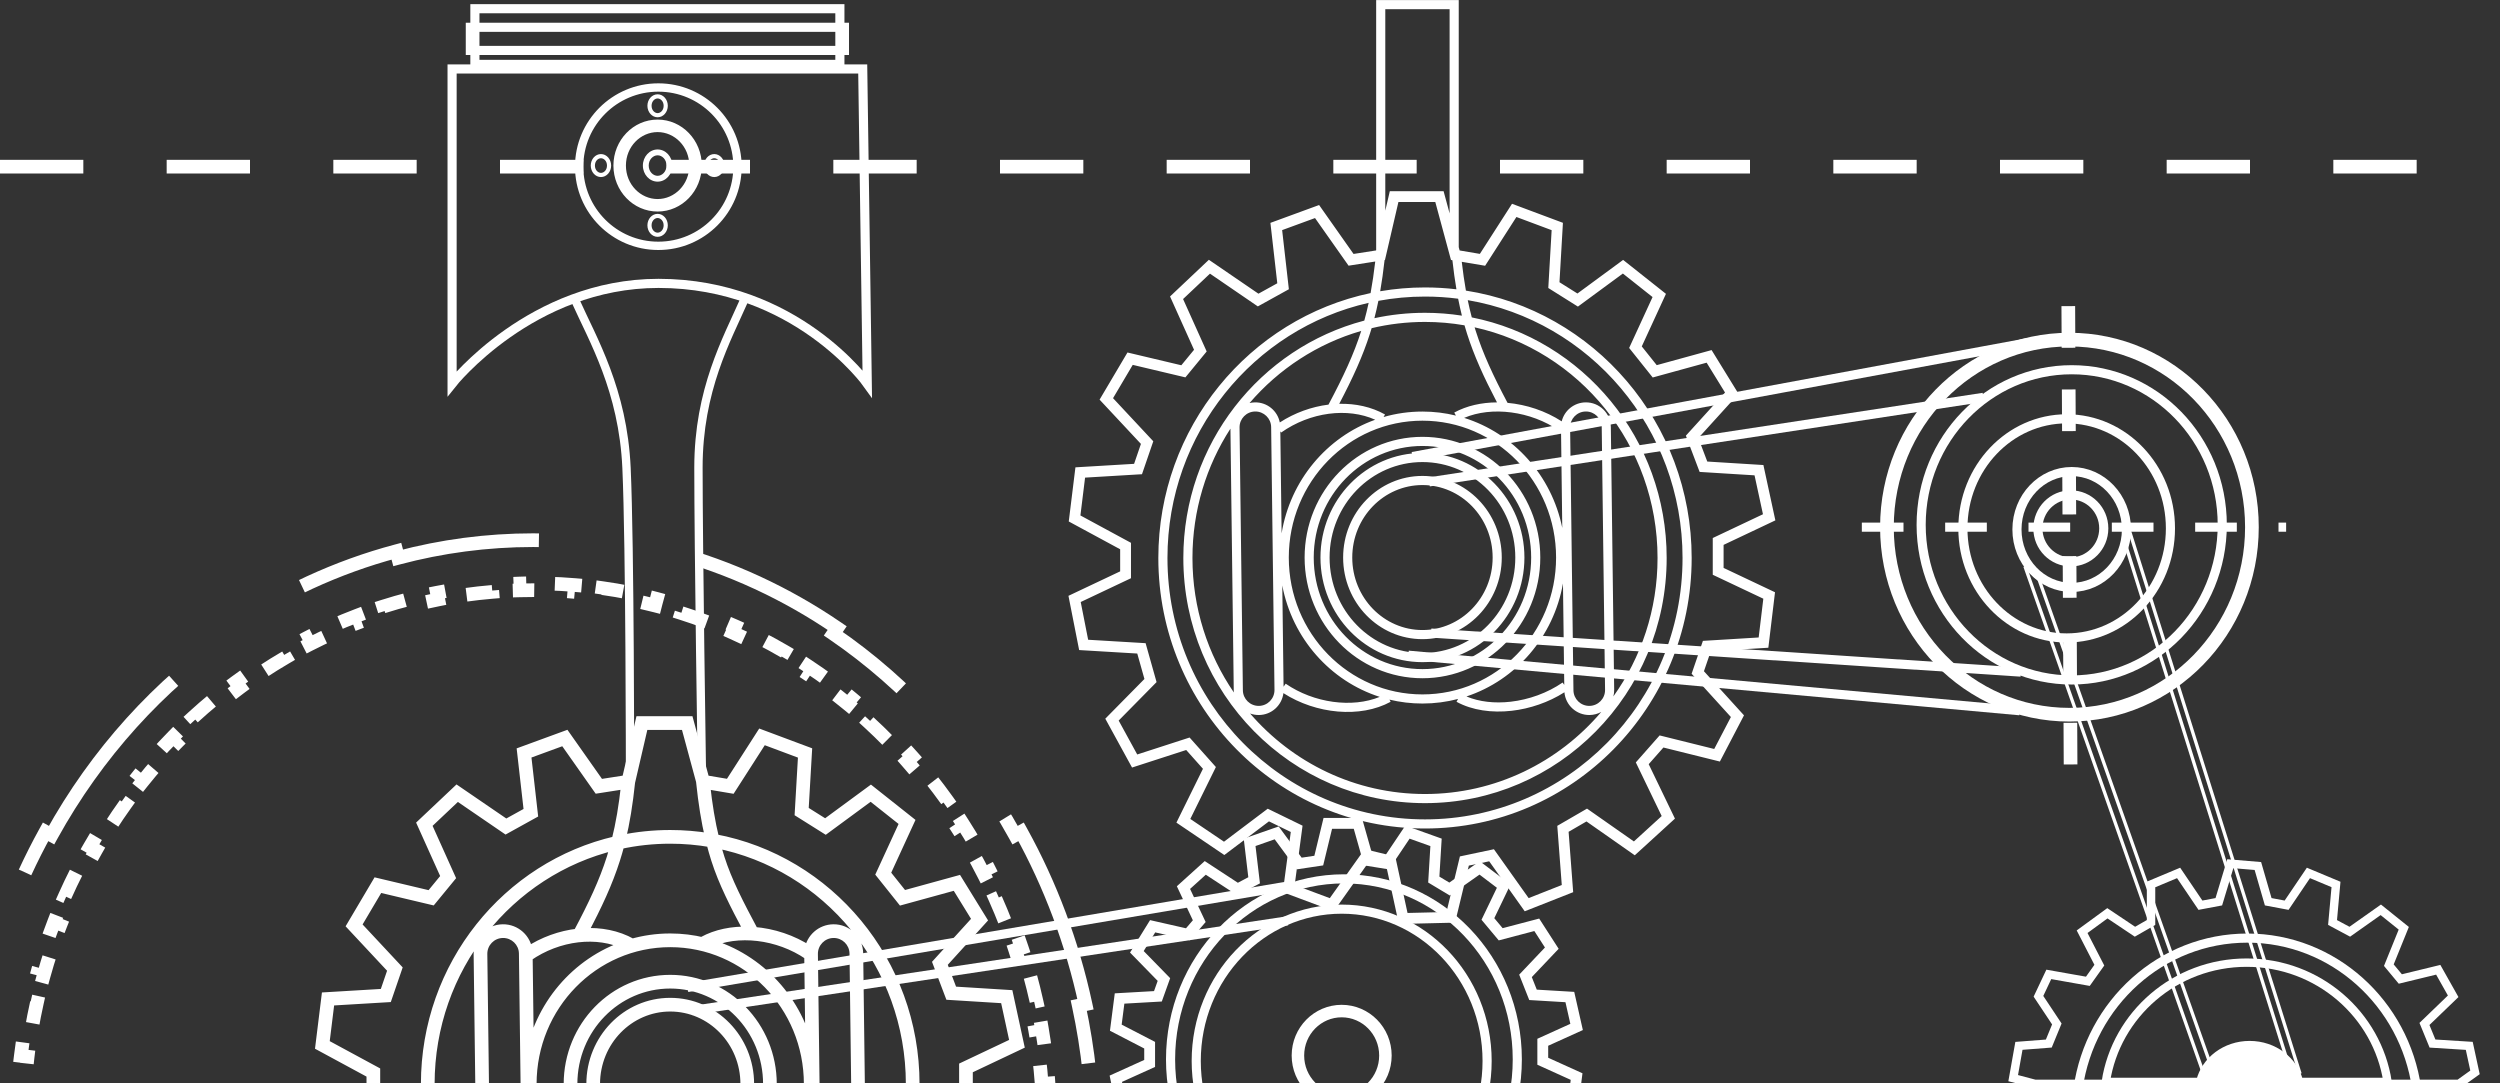 <svg width="300" height="130" viewBox="0 0 300 130" fill="none" xmlns="http://www.w3.org/2000/svg">
<rect x="0" y="0" width="300" height="130" fill="#333333" stroke="none"/>
<path d="M171.733 75.968L242.5 80.652" stroke="white" stroke-width="1.095"/>
<path d="M297 128.685L295.07 130.069H244.201L241.582 129.377L242.271 125.503L245.856 125.226L246.821 122.875L244.615 119.554L245.856 116.926L250.543 117.756L251.921 115.819L249.853 111.807L252.886 109.593L256.195 111.807L258.125 110.7V106.135L261.433 104.751L264.053 108.625L266.258 108.21L267.637 103.645L270.945 103.921L272.186 108.21L274.392 108.625L277.011 104.751L280.32 106.135L279.906 110.7L281.974 111.807L285.696 109.178L288.453 111.392L286.661 115.819L288.039 117.479L292.589 116.372L294.381 119.554L290.934 122.875L291.899 125.226L296.311 125.503L297 128.685Z" stroke="white" stroke-width="1.012"/>
<path d="M249.369 130.607C250.819 120.395 259.372 112.572 269.682 112.572C279.992 112.572 288.545 120.395 289.996 130.607H249.369Z" stroke="white" stroke-width="1.095"/>
<path d="M252.695 129.832C253.933 121.735 261.027 115.517 269.603 115.517C278.179 115.517 285.273 121.735 286.511 129.832H252.695Z" stroke="white" stroke-width="1.006"/>
<path d="M264.089 129.758C264.704 127.317 267.073 125.457 269.955 125.457C272.838 125.457 275.207 127.317 275.822 129.758H264.089Z" fill="white" stroke="white" stroke-width="1.095"/>
<path d="M265.18 129.888C265.701 127.989 267.506 126.568 269.681 126.568C271.857 126.568 273.662 127.989 274.183 129.888H265.18Z" fill="white" stroke="white" stroke-width="1.095"/>
<path d="M255.278 62.899L276 128.841L274.47 127.287L255 65.158" stroke="white" stroke-width="0.4"/>
<path d="M266 129.855L244.664 69.484L243 67.971L264.789 129.855H266Z" stroke="white" stroke-width="0.4"/>
<path d="M255.174 63.537C255.174 67.403 252.206 70.488 248.604 70.488C245.003 70.488 242.035 67.403 242.035 63.537C242.035 59.671 245.003 56.587 248.604 56.587C252.206 56.587 255.174 59.671 255.174 63.537Z" stroke="white" stroke-width="1.095"/>
<path d="M252.453 63.406C252.453 65.632 250.676 67.424 248.5 67.424C246.324 67.424 244.547 65.632 244.547 63.406C244.547 61.179 246.324 59.388 248.5 59.388C250.676 59.388 252.453 61.179 252.453 63.406Z" stroke="white" stroke-width="1.095"/>
<path d="M166.25 126.665C166.25 129.623 163.889 132.002 161 132.002C158.111 132.002 155.75 129.623 155.75 126.665C155.75 123.707 158.111 121.328 161 121.328C163.889 121.328 166.25 123.707 166.25 126.665Z" stroke="white" stroke-width="1.5"/>
<path d="M182.075 127.131C182.075 139.119 172.741 148.8 161.271 148.8C149.802 148.8 140.467 139.119 140.467 127.131C140.467 115.143 149.802 105.463 161.271 105.463C172.741 105.463 182.075 115.143 182.075 127.131Z" stroke="white" stroke-width="1.095"/>
<path d="M178.453 127.319C178.453 137.404 170.617 145.54 161 145.54C151.383 145.54 143.547 137.404 143.547 127.319C143.547 117.234 151.383 109.098 161 109.098C170.617 109.098 178.453 117.234 178.453 127.319Z" stroke="white" stroke-width="1.095"/>
<path d="M266.671 62.982C266.671 73.277 258.567 81.596 248.604 81.596C238.641 81.596 230.538 73.277 230.538 62.982C230.538 52.687 238.641 44.368 248.604 44.368C258.567 44.368 266.671 52.687 266.671 62.982Z" stroke="white" stroke-width="1.095"/>
<path d="M260.453 63.406C260.453 70.695 254.851 76.554 248 76.554C241.149 76.554 235.547 70.695 235.547 63.406C235.547 56.117 241.149 50.258 248 50.258C254.851 50.258 260.453 56.117 260.453 63.406Z" stroke="white" stroke-width="1.095"/>
<path d="M270.23 63.26C270.23 75.71 260.405 85.766 248.331 85.766C236.256 85.766 226.432 75.71 226.432 63.26C226.432 50.809 236.256 40.754 248.331 40.754C260.405 40.754 270.23 50.809 270.23 63.26Z" stroke="white" stroke-width="1.642"/>
<path d="M169.5 54.783L243.5 41.087M238.002 47.681L171.5 57.826" stroke="white" stroke-width="1.095"/>
<path d="M169 78.623L242.362 85.288" stroke="white" stroke-width="1.095"/>
<path d="M159.335 98.806L158.252 103.271L155.907 103.621L153.201 99.944L149.954 101.082L150.495 105.635L148.51 106.686L144.632 104.147L142.016 106.511L143.91 110.538L142.557 112.114L138.317 111.151L136.423 114.216L139.671 117.543L138.949 119.557L134.348 119.819L133.897 123.321L137.957 125.423V127.612L133.897 129.45L134.619 132.953L139.219 133.215L139.941 135.667L136.874 138.644L138.678 141.796L142.918 140.483L144.632 142.321L142.557 146.349L145.804 148.45L149.322 145.911L151.577 146.962L150.946 151.515L154.374 152.74L157.17 148.976L159.064 149.413L160.057 153.791L163.845 153.704L164.928 149.413L167.092 148.976L169.889 152.74L173.136 151.515L172.775 146.962L174.67 145.911L178.458 148.45L181.164 146.086L179.09 141.971L180.623 140.307L185.043 141.358L186.667 138.381L183.51 135.054L184.231 133.04L188.741 132.778L189.192 129.188L185.133 127.349V125.073L189.192 123.234L188.381 119.644L183.961 119.381L183.059 117.105L186.216 113.778L184.412 110.976L180.082 112.114L178.548 110.276L180.443 106.336L177.556 104.147L173.948 106.686L172.054 105.548L172.324 101.082L168.897 99.856L166.371 103.621L164.206 103.271L162.943 98.806H159.335Z" stroke="white" stroke-width="1.3"/>
<path fill-rule="evenodd" clip-rule="evenodd" d="M165.688 0.008H165.14V0.556V30.001L165.128 30.052L162.426 30.474L158.579 25.011L158.292 24.603L157.824 24.774L152.929 26.568L152.449 26.744L152.507 27.252L153.274 33.993L151.014 35.243L145.498 31.47L145.065 31.174L144.684 31.533L140.741 35.258L140.405 35.575L140.595 35.997L143.285 41.975L141.759 43.832L135.763 42.409L135.297 42.298L135.053 42.71L132.198 47.538L131.95 47.957L132.282 48.313L136.911 53.269L136.091 55.661L129.591 56.048L129.051 56.081L128.985 56.618L128.305 62.136L128.251 62.576L128.641 62.787L134.419 65.913V68.563L128.672 71.283L128.215 71.5L128.312 71.997L129.4 77.514L129.497 78.007L129.999 78.037L136.472 78.424L137.332 81.477L132.974 85.898L132.635 86.243L132.867 86.667L135.587 91.633L135.845 92.105L136.357 91.939L142.344 90L144.354 92.254L141.42 98.206L141.17 98.715L141.639 99.032L146.534 102.343L146.919 102.603L147.29 102.323L152.275 98.563L154.894 99.838L154.004 106.547L153.936 107.06L154.421 107.241L159.588 109.172L160.056 109.347L160.345 108.94L164.306 103.367L166.337 103.858L167.746 110.356L167.86 110.881L168.397 110.868L174.108 110.73L174.607 110.718L174.724 110.233L176.26 103.873L178.704 103.356L182.673 108.94L182.967 109.355L183.441 109.168L188.336 107.237L188.782 107.061L188.745 106.583L188.232 99.817L190.376 98.574L195.747 102.336L196.173 102.635L196.558 102.284L200.637 98.56L200.994 98.233L200.784 97.797L197.844 91.703L199.609 89.702L205.889 91.262L206.385 91.385L206.622 90.932L209.069 86.242L209.279 85.84L208.974 85.504L204.473 80.547L205.295 78.149L211.66 77.761L212.201 77.728L212.266 77.19L212.945 71.535L213.001 71.07L212.578 70.87L206.831 68.149V65.385L212.578 62.665L213.044 62.444L212.935 61.94L211.712 56.284L211.608 55.803L211.117 55.773L204.873 55.385L203.803 52.563L208.294 47.616L208.623 47.255L208.366 46.839L205.647 42.424L205.391 42.009L204.921 42.139L198.808 43.818L197.013 41.569L199.701 35.726L199.915 35.262L199.515 34.945L195.164 31.497L194.775 31.188L194.375 31.482L189.292 35.221L187.137 33.867L187.523 27.216L187.55 26.737L187.101 26.569L181.934 24.638L181.443 24.454L181.16 24.896L177.584 30.466L175.155 30.055L175.048 29.658V0.556V0.008H174.5H165.688ZM173.953 25.611V1.103H166.235V25.28L166.661 23.445L166.777 22.942H167.294H172.733H173.23L173.36 23.422L173.953 25.611ZM79 29C83.971 29 88 24.971 88 20C88 15.029 83.971 11 79 11C74.029 11 70 15.029 70 20C70 24.971 74.029 29 79 29ZM79 30C84.523 30 89 25.523 89 20C89 14.477 84.523 10 79 10C73.477 10 69 14.477 69 20C69 25.523 73.477 30 79 30ZM170.694 75.604C175.316 75.604 179.117 71.739 179.117 66.905C179.117 62.071 175.316 58.206 170.694 58.206C166.071 58.206 162.271 62.071 162.271 66.905C162.271 71.739 166.071 75.604 170.694 75.604ZM170.694 76.699C175.95 76.699 180.212 72.314 180.212 66.905C180.212 61.496 175.95 57.111 170.694 57.111C165.437 57.111 161.176 61.496 161.176 66.905C161.176 72.314 165.437 76.699 170.694 76.699ZM82.716 19.867C82.716 22.143 80.958 23.885 78.913 23.885C76.868 23.885 75.11 22.143 75.11 19.867C75.11 17.592 76.868 15.85 78.913 15.85C80.958 15.85 82.716 17.592 82.716 19.867ZM84.216 19.867C84.216 22.915 81.842 25.385 78.913 25.385C75.984 25.385 73.61 22.915 73.61 19.867C73.61 16.82 75.984 14.35 78.913 14.35C81.842 14.35 84.216 16.82 84.216 19.867ZM78.913 21.098C79.446 21.098 79.981 20.607 79.981 19.867C79.981 19.128 79.446 18.636 78.913 18.636C78.38 18.636 77.846 19.128 77.846 19.867C77.846 20.607 78.38 21.098 78.913 21.098ZM78.913 21.798C79.889 21.798 80.681 20.934 80.681 19.867C80.681 18.801 79.889 17.936 78.913 17.936C77.937 17.936 77.145 18.801 77.145 19.867C77.145 20.934 77.937 21.798 78.913 21.798ZM86.436 19.867C86.436 20.411 86.057 20.747 85.712 20.747C85.367 20.747 84.988 20.411 84.988 19.867C84.988 19.323 85.367 18.988 85.712 18.988C86.057 18.988 86.436 19.323 86.436 19.867ZM86.936 19.867C86.936 20.629 86.388 21.247 85.712 21.247C85.036 21.247 84.488 20.629 84.488 19.867C84.488 19.105 85.036 18.488 85.712 18.488C86.388 18.488 86.936 19.105 86.936 19.867ZM72.114 20.747C72.46 20.747 72.838 20.411 72.838 19.867C72.838 19.323 72.46 18.988 72.114 18.988C71.769 18.988 71.391 19.323 71.391 19.867C71.391 20.411 71.769 20.747 72.114 20.747ZM72.114 21.247C72.79 21.247 73.338 20.629 73.338 19.867C73.338 19.105 72.79 18.488 72.114 18.488C71.439 18.488 70.891 19.105 70.891 19.867C70.891 20.629 71.439 21.247 72.114 21.247ZM79.637 12.694C79.637 13.238 79.258 13.574 78.913 13.574C78.568 13.574 78.189 13.238 78.189 12.694C78.189 12.151 78.568 11.815 78.913 11.815C79.258 11.815 79.637 12.151 79.637 12.694ZM80.137 12.694C80.137 13.456 79.589 14.074 78.913 14.074C78.237 14.074 77.689 13.456 77.689 12.694C77.689 11.932 78.237 11.315 78.913 11.315C79.589 11.315 80.137 11.932 80.137 12.694ZM78.913 27.92C79.258 27.92 79.637 27.584 79.637 27.04C79.637 26.497 79.258 26.161 78.913 26.161C78.568 26.161 78.189 26.497 78.189 27.04C78.189 27.584 78.568 27.92 78.913 27.92ZM78.913 28.42C79.589 28.42 80.137 27.802 80.137 27.04C80.137 26.279 79.589 25.661 78.913 25.661C78.237 25.661 77.689 26.279 77.689 27.04C77.689 27.802 78.237 28.42 78.913 28.42ZM181.836 66.905C181.836 73.26 176.821 78.363 170.693 78.363C164.566 78.363 159.551 73.26 159.551 66.905C159.551 60.551 164.566 55.447 170.693 55.447C176.821 55.447 181.836 60.551 181.836 66.905ZM182.931 66.905C182.931 73.838 177.452 79.458 170.693 79.458C163.935 79.458 158.456 73.838 158.456 66.905C158.456 59.972 163.935 54.352 170.693 54.352C177.452 54.352 182.931 59.972 182.931 66.905ZM170.694 80.294C177.874 80.294 183.74 74.325 183.74 66.905C183.74 59.486 177.874 53.516 170.694 53.516C163.513 53.516 157.648 59.486 157.648 66.905C157.648 74.325 163.513 80.294 170.694 80.294ZM170.694 81.389C178.503 81.389 184.835 74.904 184.835 66.905C184.835 58.906 178.503 52.421 170.694 52.421C162.884 52.421 156.553 58.906 156.553 66.905C156.553 74.904 162.884 81.389 170.694 81.389ZM186.73 66.905C186.73 75.999 179.527 83.329 170.693 83.329C161.859 83.329 154.655 75.999 154.655 66.905C154.655 57.812 161.859 50.482 170.693 50.482C179.527 50.482 186.73 57.812 186.73 66.905ZM174.967 83.874C173.601 84.233 172.169 84.424 170.693 84.424C169.33 84.424 168.005 84.261 166.734 83.954L166.876 84.214C163.236 86.203 157.924 85.691 154.01 83.177C153.831 84.64 152.594 85.782 151.079 85.802C150.702 85.806 150.341 85.741 150.007 85.618C155.124 91.544 162.636 95.282 171 95.282C179.452 95.282 187.034 91.465 192.154 85.43C191.737 85.661 191.258 85.795 190.748 85.802C189.172 85.822 187.865 84.619 187.73 83.074C185.832 84.282 183.597 85.045 181.394 85.295C179.036 85.563 176.673 85.248 174.782 84.214L174.967 83.874ZM175.975 83.575C177.507 84.222 179.361 84.424 181.271 84.207C183.464 83.958 185.689 83.16 187.515 81.903L187.711 82.188L187.556 70.013C186.436 76.413 181.916 81.608 175.975 83.575ZM153.874 70.257C155.076 76.601 159.625 81.724 165.567 83.626C162.27 84.98 157.673 84.378 154.279 82.041L154.028 82.406L153.874 70.257ZM187.472 63.349L187.32 51.371L187.108 51.679C183.672 49.314 179.003 48.727 175.697 50.146C181.634 51.997 186.203 57.057 187.472 63.349ZM174.51 49.507C176.008 48.688 177.788 48.294 179.638 48.287C178.041 45.231 176.889 42.7 176.042 40.035C175.937 39.705 175.836 39.373 175.741 39.039C174.2 38.771 172.616 38.631 171 38.631C168.796 38.631 166.651 38.891 164.594 39.382C164.529 39.6 164.462 39.818 164.393 40.035C163.529 42.749 162.351 45.325 160.707 48.458C162.669 48.411 164.575 48.825 166.202 49.736L166.03 50.043C167.512 49.616 169.076 49.387 170.693 49.387C172.076 49.387 173.421 49.554 174.709 49.871L174.51 49.507ZM177.085 39.703C177.956 42.441 179.163 45.053 180.904 48.342C183.167 48.546 185.46 49.306 187.405 50.562C187.722 49.269 188.88 48.303 190.272 48.285C191.924 48.263 193.28 49.585 193.301 51.237L193.701 82.771C193.705 83.047 193.671 83.315 193.604 83.57C196.938 78.905 198.905 73.166 198.905 66.957C198.905 53.375 189.495 42.045 176.953 39.278C176.996 39.42 177.04 39.561 177.085 39.703ZM200 66.957C200 52.657 189.944 40.74 176.614 38.087C176.437 37.418 176.275 36.732 176.129 36.018C190.746 38.497 201.905 51.394 201.905 66.957C201.905 84.296 188.054 98.326 171 98.326C153.946 98.326 140.095 84.296 140.095 66.957C140.095 51.978 150.431 39.47 164.238 36.341C164.081 37.076 163.908 37.782 163.716 38.472C151.225 41.75 142 53.26 142 66.957C142 83.205 154.984 96.377 171 96.377C187.016 96.377 200 83.205 200 66.957ZM171 37.536C172.506 37.536 173.985 37.653 175.429 37.877C175.264 37.219 175.114 36.545 174.977 35.845C173.675 35.675 172.347 35.588 171 35.588C169.09 35.588 167.221 35.764 165.407 36.1C165.262 36.817 165.103 37.508 164.928 38.182C166.886 37.759 168.917 37.536 171 37.536ZM171 34.493C172.276 34.493 173.534 34.569 174.771 34.716C174.586 33.629 174.427 32.476 174.287 31.227L174.118 31.198L174.009 30.796L172.235 24.241H167.81L166.295 30.773L166.196 31.201L166.15 31.208C165.999 32.554 165.827 33.789 165.624 34.949C167.372 34.649 169.168 34.493 171 34.493ZM203 66.957C203 50.721 191.252 37.269 175.909 34.873C175.719 33.8 175.555 32.659 175.411 31.417L177.791 31.819L178.215 31.891L178.447 31.529L181.97 26.039L186.197 27.619L185.817 34.175L185.795 34.559L186.12 34.764L188.975 36.557L189.35 36.792L189.706 36.53L194.745 32.824L198.307 35.647L195.665 41.39L195.498 41.754L195.747 42.067L198.059 44.964L198.326 45.299L198.739 45.185L204.796 43.521L207.003 47.104L202.573 51.984L202.305 52.279L202.446 52.652L203.806 56.238L203.955 56.63L204.373 56.656L210.545 57.04L211.556 61.71L205.903 64.386L205.531 64.562V64.974V68.56V68.972L205.903 69.148L211.599 71.844L211.04 76.497L204.782 76.878L204.348 76.904L204.207 77.316L203.119 80.488L202.994 80.852L203.253 81.136L207.707 86.042L205.706 89.877L199.54 88.345L199.156 88.25L198.895 88.546L196.584 91.166L196.298 91.49L196.486 91.879L199.403 97.926L196.066 100.973L190.782 97.271L190.442 97.033L190.083 97.242L187.227 98.897L186.874 99.101L186.905 99.508L187.413 106.203L183.437 107.772L179.517 102.255L179.27 101.908L178.853 101.996L175.59 102.686L175.188 102.77L175.092 103.169L173.578 109.443L168.903 109.556L167.521 103.184L167.435 102.785L167.039 102.69L164.183 102L163.756 101.897L163.501 102.255L159.575 107.779L155.361 106.204L156.245 99.545L156.306 99.08L155.885 98.875L152.486 97.219L152.128 97.045L151.81 97.285L146.878 101.005L142.837 98.273L145.714 92.436L145.907 92.043L145.616 91.716L143.032 88.819L142.75 88.502L142.347 88.633L136.468 90.537L134.24 86.467L138.523 82.121L138.788 81.852L138.686 81.489L137.598 77.626L137.473 77.181L137.011 77.153L130.578 76.77L129.686 72.242L135.347 69.562L135.719 69.386V68.974V65.526V65.138L135.378 64.954L129.65 61.854L130.209 57.314L136.603 56.932L137.038 56.907L137.179 56.494L138.267 53.322L138.394 52.953L138.127 52.667L133.565 47.781L135.928 43.784L141.853 45.191L142.248 45.285L142.506 44.971L144.545 42.488L144.801 42.177L144.636 41.809L141.97 35.885L145.196 32.838L150.61 36.543L150.941 36.769L151.292 36.575L154.283 34.92L154.664 34.709L154.615 34.278L153.857 27.613L157.803 26.167L161.596 31.552L161.828 31.883L162.227 31.82L165.028 31.383C164.869 32.754 164.687 34.001 164.471 35.169C149.929 38.227 139 51.297 139 66.957C139 84.886 153.327 99.42 171 99.42C188.673 99.42 203 84.886 203 66.957ZM159.418 48.554C161.218 45.167 162.458 42.505 163.347 39.71C158.081 41.232 153.447 44.285 149.945 48.366C150.157 48.316 150.377 48.288 150.603 48.285C152.069 48.266 153.302 49.304 153.576 50.693C155.369 49.532 157.397 48.806 159.418 48.554ZM165.024 50.368C161.713 48.878 157.221 49.444 153.741 51.903L153.639 51.759L153.794 64.004C154.83 57.649 159.211 52.452 165.024 50.368ZM143.095 66.957C143.095 72.957 144.931 78.517 148.063 83.095C148.056 83.014 148.051 82.932 148.05 82.85L147.652 51.437C144.771 55.893 143.095 61.224 143.095 66.957ZM152.938 82.786L152.538 51.251C152.524 50.204 151.665 49.366 150.617 49.38C149.57 49.393 148.732 50.253 148.745 51.3L149.145 82.835C149.158 83.882 150.018 84.72 151.065 84.707C152.113 84.693 152.951 83.833 152.938 82.786ZM192.207 51.251L192.607 82.786C192.62 83.833 191.782 84.693 190.734 84.707C189.687 84.72 188.827 83.882 188.814 82.835L188.414 51.3C188.401 50.253 189.239 49.393 190.286 49.38C191.334 49.366 192.193 50.204 192.207 51.251Z" fill="white"/>
<path fill-rule="evenodd" clip-rule="evenodd" d="M77.027 86.495H76.81L76.761 86.707L75.171 93.562L71.986 94.059L68.005 88.404L67.884 88.233L67.687 88.305L62.792 90.098L62.59 90.172L62.614 90.386L63.41 97.377L60.726 98.862L55.019 94.957L54.837 94.832L54.676 94.984L50.733 98.708L50.591 98.842L50.671 99.02L53.457 105.21L51.634 107.43L45.409 105.952L45.213 105.905L45.111 106.079L42.255 110.907L42.151 111.083L42.291 111.233L47.074 116.355L46.099 119.198L39.347 119.601L39.12 119.615L39.092 119.841L38.412 125.359L38.389 125.544L38.553 125.633L44.529 128.866V131.978L38.566 134.801L38.374 134.892L38.415 135.101L39.503 140.618L39.544 140.826L39.755 140.839L46.495 141.241L47.487 144.763L42.976 149.34L42.833 149.485L42.931 149.663L45.65 154.629L45.759 154.828L45.974 154.758L52.195 152.744L54.537 155.37L51.491 161.55L51.386 161.764L51.583 161.897L56.478 165.208L56.64 165.317L56.797 165.2L61.965 161.3L65.037 162.796L64.111 169.773L64.082 169.989L64.286 170.065L69.453 171.997L69.65 172.07L69.772 171.899L73.88 166.118L76.388 166.724L77.847 173.454L77.895 173.675L78.122 173.669L83.832 173.531L84.043 173.526L84.092 173.322L85.683 166.731L88.602 166.114L92.713 171.899L92.837 172.074L93.036 171.995L97.931 170.064L98.119 169.99L98.104 169.788L97.573 162.787L100.128 161.305L105.696 165.205L105.876 165.331L106.038 165.183L110.117 161.459L110.267 161.321L110.179 161.138L107.13 154.818L109.212 152.458L115.713 154.074L115.922 154.125L116.022 153.935L118.469 149.245L118.557 149.075L118.429 148.934L113.779 143.812L114.755 140.966L121.37 140.563L121.598 140.549L121.625 140.322L122.305 134.667L122.329 134.471L122.151 134.387L116.189 131.564V128.324L122.151 125.502L122.347 125.409L122.301 125.196L121.077 119.541L121.033 119.338L120.827 119.325L114.341 118.922L113.103 115.658L117.749 110.54L117.887 110.388L117.78 110.213L115.06 105.799L114.952 105.624L114.755 105.678L108.402 107.424L106.308 104.8L109.093 98.746L109.183 98.55L109.014 98.417L104.663 94.968L104.499 94.839L104.331 94.962L99.042 98.852L96.482 97.244L96.88 90.371L96.892 90.169L96.703 90.099L91.536 88.167L91.329 88.09L91.21 88.276L87.5 94.055L84.588 93.563L82.73 86.697L82.676 86.495H82.466H77.027ZM77.245 87.042L75.666 93.849C75.387 96.498 75.029 98.71 74.531 100.752C76.436 100.357 78.408 100.149 80.427 100.149C82.04 100.149 83.622 100.281 85.164 100.536C84.692 98.55 84.349 96.395 84.079 93.832L84.094 93.831L82.257 87.042H77.245ZM84.662 94.131L87.587 94.625L87.766 94.655L87.863 94.503L91.551 88.758L96.322 90.541L95.926 97.374L95.916 97.536L96.053 97.622L98.909 99.415L99.067 99.514L99.217 99.404L104.487 95.527L108.506 98.712L105.74 104.724L105.67 104.878L105.775 105.01L108.086 107.906L108.199 108.047L108.373 108L114.702 106.261L117.205 110.325L112.585 115.414L112.472 115.538L112.532 115.695L113.891 119.282L113.954 119.447L114.13 119.458L120.586 119.859L121.72 125.1L115.798 127.903L115.641 127.978V128.151V131.737V131.911L115.798 131.985L121.738 134.797L121.109 140.03L114.538 140.43L114.356 140.441L114.296 140.615L113.208 143.787L113.156 143.94L113.265 144.06L117.895 149.161L115.636 153.49L109.182 151.887L109.021 151.847L108.911 151.972L106.599 154.592L106.479 154.729L106.558 154.892L109.597 161.192L105.83 164.631L100.299 160.757L100.156 160.656L100.005 160.744L97.15 162.399L97.001 162.485L97.014 162.657L97.543 169.628L93.035 171.407L88.944 165.65L88.84 165.504L88.664 165.541L85.401 166.231L85.232 166.266L85.191 166.434L83.609 172.989L78.335 173.116L76.887 166.44L76.85 166.273L76.684 166.232L73.828 165.543L73.648 165.499L73.541 165.65L69.448 171.41L64.682 169.629L65.605 162.672L65.631 162.476L65.454 162.39L62.054 160.735L61.904 160.661L61.77 160.762L56.623 164.645L52.088 161.577L55.11 155.446L55.191 155.281L55.068 155.143L52.485 152.246L52.366 152.113L52.196 152.168L46.021 154.167L43.508 149.579L47.989 145.034L48.1 144.921L48.057 144.768L46.969 140.905L46.916 140.718L46.722 140.706L39.999 140.305L38.993 135.204L44.919 132.399L45.076 132.324V132.151V128.703V128.539L44.932 128.462L38.978 125.24L39.607 120.134L46.314 119.734L46.497 119.723L46.557 119.549L47.645 116.377L47.698 116.221L47.586 116.101L42.831 111.009L45.479 106.531L51.673 108.002L51.84 108.041L51.948 107.909L53.988 105.426L54.096 105.295L54.026 105.14L51.251 98.973L54.892 95.534L60.556 99.409L60.696 99.504L60.843 99.423L63.835 97.767L63.995 97.679L63.974 97.497L63.183 90.538L67.678 88.891L71.637 94.513L71.734 94.652L71.903 94.626L75.085 94.129C74.801 96.722 74.438 98.884 73.935 100.883C60.839 103.894 51.058 115.824 51.058 130.082C51.058 146.614 64.207 160.015 80.427 160.015C96.648 160.015 109.797 146.614 109.797 130.082C109.797 115.403 99.43 103.193 85.752 100.64C85.28 98.709 84.935 96.618 84.662 94.131ZM85.306 101.116C83.72 100.84 82.09 100.696 80.427 100.696C78.354 100.696 76.332 100.92 74.382 101.344C74.224 101.95 74.052 102.542 73.865 103.129C72.971 105.942 71.734 108.609 69.976 111.929C72.058 111.801 74.093 112.195 75.801 113.153L75.763 113.221C77.246 112.793 78.81 112.564 80.427 112.564C81.81 112.564 83.154 112.731 84.442 113.048L84.375 112.924C85.95 112.063 87.857 111.683 89.826 111.744C88.111 108.518 86.761 105.893 85.882 103.129C85.672 102.469 85.481 101.801 85.306 101.116ZM90.465 111.78C88.672 108.413 87.292 105.756 86.403 102.963C86.222 102.392 86.055 101.815 85.9 101.226C99.195 103.832 109.249 115.753 109.249 130.082C109.249 146.321 96.335 159.468 80.427 159.468C64.519 159.468 51.605 146.321 51.605 130.082C51.605 116.178 61.072 104.542 73.779 101.482C73.644 101.983 73.499 102.475 73.344 102.963C72.436 105.818 71.166 108.531 69.326 111.986C67.262 112.22 65.181 112.961 63.353 114.168C63.209 112.633 61.906 111.441 60.337 111.462C58.685 111.483 57.363 112.84 57.384 114.492L57.784 146.026C57.805 147.678 59.161 149 60.813 148.979C62.433 148.957 63.736 147.651 63.766 146.042C67.623 148.583 72.903 149.104 76.479 147.151L76.467 147.13C77.738 147.438 79.064 147.601 80.427 147.601C81.903 147.601 83.335 147.41 84.701 147.051L84.646 147.151C86.476 148.15 88.779 148.463 91.097 148.2C93.313 147.948 95.562 147.168 97.452 145.932L97.454 146.026C97.475 147.678 98.831 149 100.483 148.979C102.135 148.957 103.457 147.6 103.436 145.948L103.036 114.414C103.015 112.762 101.659 111.44 100.007 111.462C98.512 111.481 97.287 112.594 97.083 114.03C95.11 112.731 92.764 111.961 90.465 111.78ZM97.012 130.082C97.012 139.467 89.575 147.053 80.427 147.053C71.279 147.053 63.842 139.467 63.842 130.082C63.842 120.698 71.279 113.111 80.427 113.111C89.575 113.111 97.012 120.698 97.012 130.082ZM63.371 114.818C66.998 112.283 71.707 111.738 75.129 113.418C69.131 115.41 64.584 120.695 63.528 127.186L63.371 114.818ZM85.031 113.203C91.162 114.948 95.909 120.093 97.206 126.526L97.054 114.547L96.996 114.631C93.397 112.153 88.453 111.574 85.031 113.203ZM91.035 147.656C88.972 147.89 86.955 147.647 85.316 146.877C91.45 145.013 96.146 139.731 97.291 133.19L97.445 145.367L97.403 145.306C95.539 146.59 93.271 147.402 91.035 147.656ZM75.704 146.927C69.564 145.13 64.835 139.918 63.607 133.428L63.761 145.584L63.857 145.444C67.415 147.893 72.288 148.487 75.704 146.927ZM80.427 142.087C86.87 142.087 92.117 136.726 92.117 130.082C92.117 123.439 86.87 118.077 80.427 118.077C73.984 118.077 68.737 123.439 68.737 130.082C68.737 136.726 73.984 142.087 80.427 142.087ZM80.427 142.635C87.185 142.635 92.664 137.015 92.664 130.082C92.664 123.15 87.185 117.53 80.427 117.53C73.668 117.53 68.189 123.15 68.189 130.082C68.189 137.015 73.668 142.635 80.427 142.635ZM80.427 139.328C85.367 139.328 89.398 135.204 89.398 130.082C89.398 124.961 85.367 120.836 80.427 120.836C75.487 120.836 71.457 124.961 71.457 130.082C71.457 135.204 75.487 139.328 80.427 139.328ZM80.427 139.876C85.684 139.876 89.945 135.491 89.945 130.082C89.945 124.673 85.684 120.288 80.427 120.288C75.171 120.288 70.909 124.673 70.909 130.082C70.909 135.491 75.171 139.876 80.427 139.876ZM62.818 114.421L63.218 145.956C63.236 147.305 62.155 148.413 60.806 148.431C59.456 148.449 58.348 147.369 58.331 146.019L57.931 114.485C57.914 113.135 58.994 112.027 60.344 112.009C61.693 111.991 62.801 113.071 62.818 114.421ZM102.888 145.956L102.488 114.421C102.471 113.071 101.363 111.991 100.014 112.009C98.664 112.027 97.584 113.135 97.601 114.485L98.001 146.019C98.018 147.369 99.126 148.449 100.476 148.431C101.825 148.413 102.906 147.305 102.888 145.956Z" fill="white"/>
<path d="M76.81 86.495V85.947H76.375L76.276 86.371L76.81 86.495ZM76.761 86.707L77.294 86.83L77.294 86.83L76.761 86.707ZM75.171 93.562L75.255 94.103L75.621 94.046L75.704 93.685L75.171 93.562ZM71.986 94.059L71.539 94.374L71.734 94.652L72.071 94.6L71.986 94.059ZM68.005 88.404L67.557 88.719L67.557 88.719L68.005 88.404ZM67.884 88.233L68.332 87.917L68.09 87.574L67.696 87.719L67.884 88.233ZM67.687 88.305L67.499 87.791V87.791L67.687 88.305ZM62.792 90.098L62.98 90.612L62.792 90.098ZM62.59 90.172L62.402 89.658L61.997 89.806L62.046 90.234L62.59 90.172ZM62.614 90.386L62.07 90.448L62.07 90.448L62.614 90.386ZM63.41 97.377L63.675 97.856L63.995 97.679L63.953 97.315L63.41 97.377ZM60.726 98.862L60.417 99.314L60.696 99.504L60.991 99.341L60.726 98.862ZM55.019 94.957L54.709 95.409L54.709 95.409L55.019 94.957ZM54.837 94.832L55.146 94.381L54.781 94.131L54.461 94.434L54.837 94.832ZM54.676 94.984L54.3 94.586L54.3 94.586L54.676 94.984ZM50.733 98.708L51.109 99.106L50.733 98.708ZM50.591 98.842L50.215 98.444L49.932 98.712L50.092 99.067L50.591 98.842ZM50.671 99.02L51.171 98.795V98.795L50.671 99.02ZM53.457 105.21L53.88 105.558L54.096 105.295L53.956 104.985L53.457 105.21ZM51.634 107.43L51.507 107.962L51.84 108.041L52.057 107.777L51.634 107.43ZM45.409 105.952L45.283 106.485H45.283L45.409 105.952ZM45.213 105.905L45.34 105.373L44.947 105.279L44.742 105.627L45.213 105.905ZM45.111 106.079L45.582 106.358L45.582 106.358L45.111 106.079ZM42.255 110.907L42.726 111.186L42.255 110.907ZM42.151 111.083L41.68 110.805L41.471 111.157L41.751 111.457L42.151 111.083ZM42.291 111.233L42.691 110.859H42.691L42.291 111.233ZM47.074 116.355L47.591 116.532L47.698 116.221L47.474 115.981L47.074 116.355ZM46.099 119.198L46.131 119.745L46.497 119.723L46.616 119.376L46.099 119.198ZM39.347 119.601L39.38 120.148H39.38L39.347 119.601ZM39.12 119.615L39.087 119.068L38.632 119.095L38.576 119.548L39.12 119.615ZM39.092 119.841L39.635 119.908L39.092 119.841ZM38.412 125.359L38.955 125.426H38.955L38.412 125.359ZM38.389 125.544L37.846 125.477L37.8 125.848L38.129 126.025L38.389 125.544ZM38.553 125.633L38.293 126.114H38.293L38.553 125.633ZM44.529 128.866H45.076V128.539L44.789 128.384L44.529 128.866ZM44.529 131.978L44.763 132.473L45.076 132.324V131.978H44.529ZM38.566 134.801L38.801 135.295H38.801L38.566 134.801ZM38.374 134.892L38.139 134.397L37.754 134.579L37.837 134.998L38.374 134.892ZM38.415 135.101L38.952 134.995H38.952L38.415 135.101ZM39.503 140.618L40.04 140.513H40.04L39.503 140.618ZM39.544 140.826L39.007 140.932L39.089 141.347L39.511 141.373L39.544 140.826ZM39.755 140.839L39.722 141.385H39.722L39.755 140.839ZM46.495 141.241L47.022 141.093L46.916 140.718L46.528 140.695L46.495 141.241ZM47.487 144.763L47.877 145.147L48.1 144.921L48.014 144.614L47.487 144.763ZM42.976 149.34L43.366 149.724L43.366 149.724L42.976 149.34ZM42.833 149.485L42.443 149.1L42.157 149.39L42.352 149.748L42.833 149.485ZM42.931 149.663L42.45 149.926H42.45L42.931 149.663ZM45.65 154.629L46.13 154.366H46.13L45.65 154.629ZM45.759 154.828L45.279 155.091L45.496 155.488L45.927 155.349L45.759 154.828ZM45.974 154.758L45.806 154.237H45.806L45.974 154.758ZM52.195 152.744L52.604 152.379L52.366 152.113L52.026 152.223L52.195 152.744ZM54.537 155.37L55.028 155.612L55.191 155.281L54.946 155.005L54.537 155.37ZM51.491 161.55L51.982 161.792L51.982 161.792L51.491 161.55ZM51.386 161.764L50.895 161.522L50.684 161.95L51.079 162.217L51.386 161.764ZM51.583 161.897L51.277 162.351L51.277 162.351L51.583 161.897ZM56.478 165.208L56.172 165.661L56.172 165.661L56.478 165.208ZM56.64 165.317L56.334 165.771L56.658 165.99L56.97 165.755L56.64 165.317ZM56.797 165.2L57.126 165.637H57.126L56.797 165.2ZM61.965 161.3L62.205 160.808L61.904 160.661L61.636 160.863L61.965 161.3ZM65.037 162.796L65.579 162.868L65.631 162.476L65.276 162.304L65.037 162.796ZM64.111 169.773L63.568 169.701V169.701L64.111 169.773ZM64.082 169.989L63.539 169.917L63.482 170.349L63.89 170.502L64.082 169.989ZM64.286 170.065L64.478 169.553H64.478L64.286 170.065ZM69.453 171.997L69.261 172.509H69.261L69.453 171.997ZM69.65 172.07L69.459 172.583L69.853 172.73L70.096 172.387L69.65 172.07ZM69.772 171.899L69.326 171.582L69.772 171.899ZM73.88 166.118L74.008 165.586L73.648 165.499L73.433 165.801L73.88 166.118ZM76.388 166.724L76.923 166.608L76.85 166.273L76.517 166.192L76.388 166.724ZM77.847 173.454L78.382 173.338V173.338L77.847 173.454ZM77.895 173.675L77.36 173.791L77.456 174.233L77.909 174.222L77.895 173.675ZM78.122 173.669L78.135 174.216H78.135L78.122 173.669ZM83.832 173.531L83.846 174.079H83.846L83.832 173.531ZM84.043 173.526L84.056 174.073L84.476 174.063L84.575 173.655L84.043 173.526ZM84.092 173.322L83.56 173.193V173.193L84.092 173.322ZM85.683 166.731L85.57 166.195L85.232 166.266L85.151 166.602L85.683 166.731ZM88.602 166.114L89.048 165.797L88.84 165.504L88.488 165.578L88.602 166.114ZM92.713 171.899L92.266 172.216H92.266L92.713 171.899ZM92.837 172.074L92.391 172.391L92.639 172.74L93.038 172.583L92.837 172.074ZM93.036 171.995L92.835 171.486H92.835L93.036 171.995ZM97.931 170.064L98.132 170.573H98.132L97.931 170.064ZM98.119 169.99L98.32 170.499L98.695 170.351L98.665 169.948L98.119 169.99ZM98.104 169.788L98.65 169.747L98.104 169.788ZM97.573 162.787L97.298 162.313L97.001 162.485L97.027 162.828L97.573 162.787ZM100.128 161.305L100.442 160.857L100.156 160.656L99.854 160.832L100.128 161.305ZM105.696 165.205L106.01 164.757L106.01 164.757L105.696 165.205ZM105.876 165.331L105.561 165.78L105.921 166.031L106.245 165.735L105.876 165.331ZM106.038 165.183L106.407 165.588L106.407 165.588L106.038 165.183ZM110.117 161.459L109.748 161.055H109.748L110.117 161.459ZM110.267 161.321L110.636 161.726L110.937 161.451L110.76 161.084L110.267 161.321ZM110.179 161.138L110.672 160.9L110.672 160.9L110.179 161.138ZM107.13 154.818L106.72 154.456L106.479 154.729L106.637 155.056L107.13 154.818ZM109.212 152.458L109.344 151.927L109.021 151.847L108.801 152.096L109.212 152.458ZM115.713 154.074L115.581 154.605V154.605L115.713 154.074ZM115.922 154.125L115.79 154.657L116.208 154.761L116.407 154.379L115.922 154.125ZM116.022 153.935L116.507 154.188L116.022 153.935ZM118.469 149.245L117.984 148.991V148.991L118.469 149.245ZM118.557 149.075L119.043 149.329L119.219 148.99L118.963 148.707L118.557 149.075ZM118.429 148.934L118.024 149.302L118.024 149.302L118.429 148.934ZM113.779 143.812L113.261 143.634L113.156 143.94L113.373 144.18L113.779 143.812ZM114.755 140.966L114.721 140.419L114.356 140.441L114.237 140.788L114.755 140.966ZM121.37 140.563L121.404 141.109L121.37 140.563ZM121.598 140.549L121.631 141.095L122.087 141.068L122.142 140.614L121.598 140.549ZM121.625 140.322L122.169 140.388V140.388L121.625 140.322ZM122.305 134.667L121.762 134.601L122.305 134.667ZM122.329 134.471L122.872 134.536L122.919 134.145L122.563 133.976L122.329 134.471ZM122.151 134.387L122.385 133.892L122.151 134.387ZM116.189 131.564H115.641V131.911L115.954 132.059L116.189 131.564ZM116.189 128.324L115.954 127.829L115.641 127.978V128.324H116.189ZM122.151 125.502L122.385 125.996L122.385 125.996L122.151 125.502ZM122.347 125.409L122.581 125.903L122.974 125.717L122.882 125.293L122.347 125.409ZM122.301 125.196L122.836 125.08H122.836L122.301 125.196ZM121.077 119.541L120.542 119.656L120.542 119.656L121.077 119.541ZM121.033 119.338L121.569 119.222L121.481 118.817L121.067 118.792L121.033 119.338ZM120.827 119.325L120.861 118.779H120.861L120.827 119.325ZM114.341 118.922L113.829 119.117L113.954 119.447L114.307 119.469L114.341 118.922ZM113.103 115.658L112.698 115.29L112.472 115.538L112.591 115.852L113.103 115.658ZM117.749 110.54L118.154 110.908L118.154 110.908L117.749 110.54ZM117.887 110.388L118.293 110.756L118.569 110.451L118.354 110.101L117.887 110.388ZM117.78 110.213L118.246 109.926L118.246 109.926L117.78 110.213ZM115.06 105.799L114.594 106.086V106.086L115.06 105.799ZM114.952 105.624L115.419 105.337L115.203 104.987L114.807 105.096L114.952 105.624ZM114.755 105.678L114.609 105.15L114.755 105.678ZM108.402 107.424L107.974 107.765L108.199 108.047L108.547 107.952L108.402 107.424ZM106.308 104.8L105.811 104.571L105.67 104.878L105.88 105.141L106.308 104.8ZM109.093 98.746L109.59 98.975L109.59 98.975L109.093 98.746ZM109.183 98.55L109.68 98.779L109.86 98.389L109.523 98.121L109.183 98.55ZM109.014 98.417L109.354 97.988L109.354 97.988L109.014 98.417ZM104.663 94.968L104.323 95.397L104.323 95.397L104.663 94.968ZM104.499 94.839L104.84 94.409L104.512 94.15L104.175 94.398L104.499 94.839ZM104.331 94.962L104.007 94.521V94.521L104.331 94.962ZM99.042 98.852L98.751 99.316L99.067 99.514L99.367 99.293L99.042 98.852ZM96.482 97.244L95.935 97.213L95.916 97.536L96.191 97.708L96.482 97.244ZM96.88 90.371L97.427 90.403L97.427 90.403L96.88 90.371ZM96.892 90.169L97.439 90.201L97.462 89.798L97.084 89.656L96.892 90.169ZM96.703 90.099L96.894 89.586L96.703 90.099ZM91.536 88.167L91.344 88.68V88.68L91.536 88.167ZM91.329 88.09L91.521 87.577L91.107 87.423L90.868 87.794L91.329 88.09ZM91.21 88.276L90.749 87.98V87.98L91.21 88.276ZM87.5 94.055L87.409 94.595L87.766 94.655L87.961 94.351L87.5 94.055ZM84.588 93.563L84.06 93.706L84.151 94.044L84.497 94.103L84.588 93.563ZM82.73 86.697L82.202 86.84V86.84L82.73 86.697ZM82.676 86.495L83.204 86.352L83.095 85.947H82.676V86.495ZM75.666 93.849L75.133 93.726L75.125 93.758L75.122 93.792L75.666 93.849ZM77.245 87.042V86.495H76.81L76.712 86.919L77.245 87.042ZM74.531 100.752L74 100.623L73.794 101.464L74.643 101.288L74.531 100.752ZM85.164 100.536L85.074 101.076L85.886 101.21L85.696 100.41L85.164 100.536ZM84.079 93.832L84.022 93.288L83.478 93.345L83.535 93.89L84.079 93.832ZM84.094 93.831L84.151 94.375L84.79 94.308L84.622 93.688L84.094 93.831ZM82.257 87.042L82.785 86.899L82.676 86.495H82.257V87.042ZM84.662 94.131L84.753 93.591L84.039 93.47L84.118 94.19L84.662 94.131ZM87.587 94.625L87.679 94.085L87.587 94.625ZM87.766 94.655L87.674 95.195L88.031 95.255L88.226 94.951L87.766 94.655ZM87.863 94.503L88.324 94.799L87.863 94.503ZM91.551 88.758L91.743 88.245L91.329 88.09L91.09 88.462L91.551 88.758ZM96.322 90.541L96.869 90.572L96.892 90.169L96.514 90.028L96.322 90.541ZM95.926 97.374L95.379 97.343L95.926 97.374ZM95.916 97.536L95.37 97.504L95.351 97.827L95.625 97.999L95.916 97.536ZM96.053 97.622L95.762 98.085V98.085L96.053 97.622ZM98.909 99.415L99.2 98.951V98.951L98.909 99.415ZM99.067 99.514L98.775 99.978L99.091 100.176L99.391 99.955L99.067 99.514ZM99.217 99.404L98.892 98.963L98.892 98.963L99.217 99.404ZM104.487 95.527L104.827 95.098L104.499 94.839L104.163 95.086L104.487 95.527ZM108.506 98.712L109.003 98.941L109.183 98.55L108.846 98.283L108.506 98.712ZM105.74 104.724L105.243 104.496L105.243 104.496L105.74 104.724ZM105.67 104.878L105.172 104.649L105.031 104.955L105.242 105.219L105.67 104.878ZM105.775 105.01L106.203 104.668V104.668L105.775 105.01ZM108.086 107.906L107.659 108.248V108.248L108.086 107.906ZM108.199 108.047L107.771 108.389L107.996 108.671L108.344 108.575L108.199 108.047ZM108.373 108L108.518 108.527L108.373 108ZM114.702 106.261L115.168 105.974L114.952 105.624L114.557 105.733L114.702 106.261ZM117.205 110.325L117.611 110.693L117.887 110.388L117.672 110.038L117.205 110.325ZM112.585 115.414L112.99 115.782L112.585 115.414ZM112.472 115.538L112.067 115.17L111.841 115.419L111.96 115.732L112.472 115.538ZM112.532 115.695L112.02 115.889V115.889L112.532 115.695ZM113.891 119.282L113.379 119.476L113.891 119.282ZM113.954 119.447L113.442 119.641L113.567 119.971L113.92 119.993L113.954 119.447ZM114.13 119.458L114.096 120.004H114.096L114.13 119.458ZM120.586 119.859L121.121 119.743L121.033 119.338L120.62 119.312L120.586 119.859ZM121.72 125.1L121.954 125.594L122.347 125.409L122.255 124.984L121.72 125.1ZM115.798 127.903L116.032 128.398L115.798 127.903ZM115.641 127.978L115.407 127.483L115.094 127.631V127.978H115.641ZM115.641 131.911H115.094V132.257L115.407 132.405L115.641 131.911ZM115.798 131.985L116.032 131.49L115.798 131.985ZM121.738 134.797L122.282 134.862L122.329 134.471L121.972 134.302L121.738 134.797ZM121.109 140.03L121.142 140.577L121.598 140.549L121.653 140.096L121.109 140.03ZM114.538 140.43L114.572 140.977L114.538 140.43ZM114.356 140.441L114.322 139.895L113.957 139.917L113.838 140.264L114.356 140.441ZM114.296 140.615L113.778 140.437V140.437L114.296 140.615ZM113.208 143.787L112.691 143.61V143.61L113.208 143.787ZM113.156 143.94L112.638 143.763L112.533 144.069L112.751 144.308L113.156 143.94ZM113.265 144.06L112.859 144.428L112.859 144.428L113.265 144.06ZM117.895 149.161L118.381 149.414L118.557 149.075L118.301 148.793L117.895 149.161ZM115.636 153.49L115.504 154.022L115.922 154.125L116.121 153.744L115.636 153.49ZM109.182 151.887L109.314 151.356L109.314 151.356L109.182 151.887ZM109.021 151.847L109.153 151.316L108.83 151.235L108.61 151.485L109.021 151.847ZM108.911 151.972L108.5 151.609L108.911 151.972ZM106.599 154.592L107.01 154.955L107.01 154.955L106.599 154.592ZM106.479 154.729L106.069 154.367L105.828 154.639L105.986 154.967L106.479 154.729ZM106.558 154.892L107.051 154.655L107.051 154.655L106.558 154.892ZM109.597 161.192L109.966 161.596L110.267 161.321L110.09 160.954L109.597 161.192ZM105.83 164.631L105.516 165.079L105.876 165.331L106.2 165.035L105.83 164.631ZM100.299 160.757L99.985 161.205L99.985 161.205L100.299 160.757ZM100.156 160.656L100.47 160.208L100.184 160.007L99.882 160.183L100.156 160.656ZM100.005 160.744L100.28 161.218L100.28 161.218L100.005 160.744ZM97.15 162.399L96.875 161.926H96.875L97.15 162.399ZM97.001 162.485L96.726 162.012L96.429 162.184L96.455 162.527L97.001 162.485ZM97.014 162.657L96.468 162.698V162.698L97.014 162.657ZM97.543 169.628L97.743 170.138L98.119 169.99L98.088 169.587L97.543 169.628ZM93.035 171.407L92.588 171.724L92.837 172.074L93.236 171.916L93.035 171.407ZM88.944 165.65L88.498 165.967L88.498 165.967L88.944 165.65ZM88.84 165.504L89.286 165.187L89.078 164.894L88.727 164.968L88.84 165.504ZM88.664 165.541L88.777 166.077L88.777 166.077L88.664 165.541ZM85.401 166.231L85.288 165.695L85.288 165.695L85.401 166.231ZM85.232 166.266L85.119 165.731L84.781 165.802L84.7 166.138L85.232 166.266ZM85.191 166.434L84.659 166.306L84.659 166.306L85.191 166.434ZM83.609 172.989L83.622 173.536L84.043 173.526L84.141 173.117L83.609 172.989ZM78.335 173.116L77.799 173.232L77.895 173.675L78.348 173.664L78.335 173.116ZM76.887 166.44L76.352 166.556V166.556L76.887 166.44ZM76.85 166.273L77.385 166.157L77.313 165.821L76.979 165.741L76.85 166.273ZM76.684 166.232L76.812 165.7L76.684 166.232ZM73.828 165.543L73.957 165.01H73.957L73.828 165.543ZM73.648 165.499L73.777 164.967L73.416 164.88L73.202 165.182L73.648 165.499ZM73.541 165.65L73.095 165.333L73.095 165.333L73.541 165.65ZM69.448 171.41L69.256 171.923L69.65 172.07L69.894 171.727L69.448 171.41ZM64.682 169.629L64.139 169.557L64.082 169.989L64.49 170.142L64.682 169.629ZM65.605 162.672L65.062 162.6L65.605 162.672ZM65.631 162.476L66.174 162.548L66.226 162.157L65.871 161.984L65.631 162.476ZM65.454 162.39L65.693 161.898L65.454 162.39ZM62.054 160.735L62.294 160.242L62.294 160.242L62.054 160.735ZM61.904 160.661L62.143 160.169L61.842 160.022L61.574 160.224L61.904 160.661ZM61.77 160.762L61.44 160.325H61.44L61.77 160.762ZM56.623 164.645L56.316 165.098L56.64 165.317L56.953 165.082L56.623 164.645ZM52.088 161.577L51.597 161.335L51.386 161.764L51.781 162.031L52.088 161.577ZM55.11 155.446L54.618 155.204L54.618 155.204L55.11 155.446ZM55.191 155.281L55.682 155.523L55.845 155.192L55.6 154.916L55.191 155.281ZM55.068 155.143L54.66 155.507L54.66 155.507L55.068 155.143ZM52.485 152.246L52.076 152.611L52.076 152.611L52.485 152.246ZM52.366 152.113L52.775 151.749L52.537 151.482L52.197 151.592L52.366 152.113ZM52.196 152.168L52.365 152.689H52.365L52.196 152.168ZM46.021 154.167L45.541 154.43L45.759 154.828L46.19 154.688L46.021 154.167ZM43.508 149.579L43.119 149.195L42.833 149.485L43.028 149.842L43.508 149.579ZM47.989 145.034L48.379 145.418H48.379L47.989 145.034ZM48.1 144.921L48.49 145.305L48.713 145.078L48.627 144.772L48.1 144.921ZM48.057 144.768L47.53 144.916H47.53L48.057 144.768ZM46.969 140.905L46.442 141.054L46.442 141.054L46.969 140.905ZM46.916 140.718L47.444 140.569L47.338 140.194L46.949 140.171L46.916 140.718ZM46.722 140.706L46.69 141.253L46.722 140.706ZM39.999 140.305L39.462 140.411L39.544 140.826L39.966 140.851L39.999 140.305ZM38.993 135.204L38.759 134.709L38.374 134.892L38.456 135.31L38.993 135.204ZM44.919 132.399L45.154 132.893L45.154 132.893L44.919 132.399ZM45.076 132.324L45.31 132.819L45.623 132.671V132.324H45.076ZM45.076 128.539H45.623V128.213L45.337 128.058L45.076 128.539ZM44.932 128.462L45.193 127.98H45.193L44.932 128.462ZM38.978 125.24L38.435 125.173L38.389 125.544L38.718 125.722L38.978 125.24ZM39.607 120.134L39.575 119.588L39.12 119.615L39.064 120.067L39.607 120.134ZM46.314 119.734L46.347 120.28H46.347L46.314 119.734ZM46.497 119.723L46.53 120.269L46.896 120.248L47.015 119.9L46.497 119.723ZM46.557 119.549L47.075 119.727H47.075L46.557 119.549ZM47.645 116.377L47.127 116.199L47.127 116.199L47.645 116.377ZM47.698 116.221L48.216 116.399L48.322 116.088L48.098 115.848L47.698 116.221ZM47.586 116.101L47.186 116.475L47.186 116.475L47.586 116.101ZM42.831 111.009L42.359 110.73L42.151 111.083L42.431 111.383L42.831 111.009ZM45.479 106.531L45.606 105.998L45.213 105.905L45.008 106.252L45.479 106.531ZM51.673 108.002L51.547 108.535H51.547L51.673 108.002ZM51.84 108.041L51.713 108.574L52.046 108.653L52.263 108.389L51.84 108.041ZM51.948 107.909L52.371 108.257L52.371 108.257L51.948 107.909ZM53.988 105.426L53.565 105.079L53.988 105.426ZM54.096 105.295L54.519 105.643L54.734 105.38L54.595 105.071L54.096 105.295ZM54.026 105.14L53.527 105.365L53.527 105.365L54.026 105.14ZM51.251 98.973L50.875 98.575L50.591 98.842L50.751 99.197L51.251 98.973ZM54.892 95.534L55.201 95.082L54.837 94.832L54.516 95.135L54.892 95.534ZM60.556 99.409L60.247 99.861H60.247L60.556 99.409ZM60.696 99.504L60.386 99.956L60.665 100.147L60.961 99.984L60.696 99.504ZM60.843 99.423L61.108 99.902L61.108 99.902L60.843 99.423ZM63.835 97.767L63.57 97.288L63.57 97.288L63.835 97.767ZM63.995 97.679L64.26 98.158L64.58 97.981L64.539 97.617L63.995 97.679ZM63.974 97.497L64.518 97.435L63.974 97.497ZM63.183 90.538L62.994 90.024L62.59 90.172L62.639 90.6L63.183 90.538ZM67.678 88.891L68.126 88.576L67.884 88.233L67.49 88.377L67.678 88.891ZM71.637 94.513L72.084 94.198L72.084 94.198L71.637 94.513ZM71.734 94.652L71.287 94.967L71.483 95.245L71.819 95.193L71.734 94.652ZM71.903 94.626L71.818 94.085L71.903 94.626ZM75.085 94.129L75.629 94.189L75.707 93.478L75.001 93.588L75.085 94.129ZM73.935 100.883L74.058 101.416L74.384 101.341L74.466 101.016L73.935 100.883ZM85.752 100.64L85.22 100.77L85.304 101.113L85.651 101.178L85.752 100.64ZM85.306 101.116L85.837 100.981L85.749 100.637L85.4 100.576L85.306 101.116ZM74.382 101.344L74.266 100.809L73.937 100.88L73.852 101.206L74.382 101.344ZM73.865 103.129L73.344 102.963V102.963L73.865 103.129ZM69.976 111.929L69.492 111.673L69.035 112.536L70.01 112.476L69.976 111.929ZM75.801 113.153L76.279 113.42L76.547 112.943L76.069 112.675L75.801 113.153ZM75.763 113.221L75.286 112.953L74.633 114.117L75.915 113.747L75.763 113.221ZM84.442 113.048L84.312 113.579L85.519 113.876L84.923 112.785L84.442 113.048ZM84.375 112.924L84.112 112.443L83.632 112.706L83.894 113.186L84.375 112.924ZM89.826 111.744L89.809 112.292L90.753 112.321L90.31 111.487L89.826 111.744ZM85.882 103.129L85.36 103.295V103.295L85.882 103.129ZM90.465 111.78L89.982 112.037L90.123 112.302L90.422 112.325L90.465 111.78ZM86.403 102.963L86.925 102.797L86.403 102.963ZM85.9 101.226L86.005 100.688L85.149 100.521L85.37 101.364L85.9 101.226ZM73.779 101.482L74.307 101.625L74.548 100.734L73.651 100.95L73.779 101.482ZM73.344 102.963L72.822 102.797V102.797L73.344 102.963ZM69.326 111.986L69.388 112.53L69.674 112.498L69.809 112.244L69.326 111.986ZM63.353 114.168L62.808 114.22L62.893 115.128L63.654 114.625L63.353 114.168ZM60.337 111.462L60.33 110.914H60.33L60.337 111.462ZM57.384 114.492L57.931 114.485L57.384 114.492ZM57.784 146.026L58.331 146.02V146.02L57.784 146.026ZM60.813 148.979L60.82 149.526H60.82L60.813 148.979ZM63.766 146.042L64.067 145.585L63.236 145.038L63.218 146.032L63.766 146.042ZM76.479 147.151L76.741 147.632L77.222 147.369L76.959 146.889L76.479 147.151ZM76.467 147.13L76.596 146.598L75.394 146.307L75.987 147.393L76.467 147.13ZM84.701 147.051L85.181 147.314L85.79 146.199L84.562 146.522L84.701 147.051ZM84.646 147.151L84.166 146.889L83.903 147.369L84.384 147.632L84.646 147.151ZM91.097 148.2L91.035 147.656V147.656L91.097 148.2ZM97.452 145.932L98 145.925L97.987 144.929L97.153 145.474L97.452 145.932ZM97.454 146.026L96.906 146.033V146.033L97.454 146.026ZM103.436 145.948L102.888 145.955L103.436 145.948ZM103.036 114.414L103.583 114.407L103.036 114.414ZM100.007 111.462L100 110.914L100.007 111.462ZM97.083 114.03L96.782 114.487L97.504 114.962L97.625 114.107L97.083 114.03ZM75.129 113.418L75.301 113.937L76.571 113.515L75.37 112.926L75.129 113.418ZM63.371 114.818L63.057 114.369L62.82 114.535L62.824 114.825L63.371 114.818ZM63.528 127.186L62.98 127.193L64.068 127.274L63.528 127.186ZM97.206 126.526L96.67 126.634L97.754 126.519L97.206 126.526ZM85.031 113.203L84.796 112.709L83.485 113.333L84.881 113.73L85.031 113.203ZM97.054 114.547L97.602 114.54L97.58 112.818L96.603 114.236L97.054 114.547ZM96.996 114.631L96.686 115.082L97.137 115.392L97.447 114.941L96.996 114.631ZM85.316 146.877L85.157 146.353L83.794 146.767L85.083 147.373L85.316 146.877ZM91.035 147.656L90.973 147.112V147.112L91.035 147.656ZM97.291 133.19L97.838 133.183L96.751 133.095L97.291 133.19ZM97.445 145.367L96.994 145.677L98.016 147.161L97.993 145.36L97.445 145.367ZM97.403 145.306L97.854 144.996L97.544 144.545L97.093 144.855L97.403 145.306ZM63.607 133.428L64.145 133.327L63.06 133.435L63.607 133.428ZM75.704 146.927L75.932 147.425L77.269 146.814L75.858 146.401L75.704 146.927ZM63.761 145.584L63.214 145.59L63.236 147.312L64.212 145.894L63.761 145.584ZM63.857 145.444L64.168 144.993L63.717 144.683L63.406 145.134L63.857 145.444ZM63.218 145.956L63.766 145.949V145.949L63.218 145.956ZM62.818 114.421L63.366 114.414L62.818 114.421ZM60.806 148.431L60.813 148.979H60.813L60.806 148.431ZM58.331 146.019L57.784 146.026L58.331 146.019ZM57.931 114.485L58.478 114.478L57.931 114.485ZM60.344 112.009L60.337 111.462H60.337L60.344 112.009ZM102.488 114.421L101.941 114.428L102.488 114.421ZM102.888 145.956L103.436 145.949V145.949L102.888 145.956ZM100.014 112.009L100.007 111.462L100.014 112.009ZM97.601 114.485L97.054 114.492L97.601 114.485ZM98.001 146.019L98.549 146.012V146.012L98.001 146.019ZM100.476 148.431L100.483 148.979L100.476 148.431ZM76.81 87.042H77.027V85.947H76.81V87.042ZM77.294 86.83L77.343 86.618L76.276 86.371L76.227 86.583L77.294 86.83ZM75.704 93.685L77.294 86.83L76.227 86.583L74.637 93.438L75.704 93.685ZM72.071 94.6L75.255 94.103L75.086 93.021L71.902 93.518L72.071 94.6ZM67.557 88.719L71.539 94.374L72.434 93.743L68.453 88.089L67.557 88.719ZM67.437 88.548L67.557 88.719L68.453 88.089L68.332 87.917L67.437 88.548ZM67.875 88.819L68.073 88.747L67.696 87.719L67.499 87.791L67.875 88.819ZM62.98 90.612L67.875 88.819L67.499 87.791L62.604 89.584L62.98 90.612ZM62.778 90.686L62.98 90.612L62.604 89.584L62.402 89.658L62.778 90.686ZM63.158 90.324L63.134 90.11L62.046 90.234L62.07 90.448L63.158 90.324ZM63.953 97.315L63.158 90.324L62.07 90.448L62.865 97.439L63.953 97.315ZM60.991 99.341L63.675 97.856L63.144 96.898L60.461 98.383L60.991 99.341ZM54.709 95.409L60.417 99.314L61.035 98.41L55.328 94.505L54.709 95.409ZM54.527 95.284L54.709 95.409L55.328 94.505L55.146 94.381L54.527 95.284ZM55.052 95.382L55.212 95.23L54.461 94.434L54.3 94.586L55.052 95.382ZM51.109 99.106L55.052 95.382L54.3 94.586L50.357 98.31L51.109 99.106ZM50.967 99.24L51.109 99.106L50.357 98.31L50.215 98.444L50.967 99.24ZM51.171 98.795L51.091 98.617L50.092 99.067L50.172 99.244L51.171 98.795ZM53.956 104.985L51.171 98.795L50.172 99.244L52.958 105.435L53.956 104.985ZM52.057 107.777L53.88 105.558L53.034 104.863L51.211 107.082L52.057 107.777ZM45.283 106.485L51.507 107.962L51.76 106.897L45.536 105.419L45.283 106.485ZM45.087 106.438L45.283 106.485L45.536 105.419L45.34 105.373L45.087 106.438ZM45.582 106.358L45.684 106.184L44.742 105.627L44.639 105.8L45.582 106.358ZM42.726 111.186L45.582 106.358L44.639 105.8L41.784 110.628L42.726 111.186ZM42.622 111.362L42.726 111.186L41.784 110.628L41.68 110.805L42.622 111.362ZM42.691 110.859L42.551 110.71L41.751 111.457L41.891 111.607L42.691 110.859ZM47.474 115.981L42.691 110.859L41.891 111.607L46.673 116.728L47.474 115.981ZM46.616 119.376L47.591 116.532L46.556 116.177L45.581 119.021L46.616 119.376ZM39.38 120.148L46.131 119.745L46.066 118.652L39.315 119.055L39.38 120.148ZM39.152 120.161L39.38 120.148L39.315 119.055L39.087 119.068L39.152 120.161ZM39.635 119.908L39.663 119.682L38.576 119.548L38.548 119.774L39.635 119.908ZM38.955 125.426L39.635 119.908L38.548 119.774L37.868 125.292L38.955 125.426ZM38.932 125.611L38.955 125.426L37.868 125.292L37.846 125.477L38.932 125.611ZM38.814 125.151L38.65 125.062L38.129 126.025L38.293 126.114L38.814 125.151ZM44.789 128.384L38.814 125.151L38.293 126.114L44.268 129.347L44.789 128.384ZM45.076 131.978V128.866H43.981V131.978H45.076ZM38.801 135.295L44.763 132.473L44.294 131.483L38.332 134.306L38.801 135.295ZM38.608 135.387L38.801 135.295L38.332 134.306L38.139 134.397L38.608 135.387ZM38.952 134.995L38.911 134.786L37.837 134.998L37.878 135.207L38.952 134.995ZM40.04 140.513L38.952 134.995L37.878 135.207L38.966 140.724L40.04 140.513ZM40.081 140.72L40.04 140.513L38.966 140.724L39.007 140.932L40.081 140.72ZM39.788 140.292L39.576 140.28L39.511 141.373L39.722 141.385L39.788 140.292ZM46.528 140.695L39.788 140.292L39.722 141.385L46.462 141.788L46.528 140.695ZM48.014 144.614L47.022 141.093L45.968 141.389L46.96 144.911L48.014 144.614ZM43.366 149.724L47.877 145.147L47.097 144.379L42.586 148.955L43.366 149.724ZM43.223 149.869L43.366 149.724L42.586 148.955L42.443 149.1L43.223 149.869ZM43.411 149.4L43.313 149.222L42.352 149.748L42.45 149.926L43.411 149.4ZM46.13 154.366L43.411 149.4L42.45 149.926L45.17 154.892L46.13 154.366ZM46.239 154.565L46.13 154.366L45.17 154.892L45.279 155.091L46.239 154.565ZM45.806 154.237L45.59 154.307L45.927 155.349L46.143 155.279L45.806 154.237ZM52.026 152.223L45.806 154.237L46.143 155.279L52.364 153.265L52.026 152.223ZM54.946 155.005L52.604 152.379L51.787 153.108L54.128 155.734L54.946 155.005ZM51.982 161.792L55.028 155.612L54.046 155.128L51 161.307L51.982 161.792ZM51.877 162.006L51.982 161.792L51 161.307L50.895 161.522L51.877 162.006ZM51.89 161.444L51.692 161.31L51.079 162.217L51.277 162.351L51.89 161.444ZM56.785 164.754L51.89 161.444L51.277 162.351L56.172 165.661L56.785 164.754ZM56.947 164.864L56.785 164.754L56.172 165.661L56.334 165.771L56.947 164.864ZM56.467 164.763L56.311 164.88L56.97 165.755L57.126 165.637L56.467 164.763ZM61.636 160.863L56.467 164.763L57.126 165.637L62.295 161.737L61.636 160.863ZM65.276 162.304L62.205 160.808L61.726 161.793L64.797 163.288L65.276 162.304ZM64.653 169.845L65.579 162.868L64.494 162.724L63.568 169.701L64.653 169.845ZM64.625 170.061L64.653 169.845L63.568 169.701L63.539 169.917L64.625 170.061ZM64.478 169.553L64.274 169.476L63.89 170.502L64.094 170.578L64.478 169.553ZM69.645 171.484L64.478 169.553L64.094 170.578L69.261 172.509L69.645 171.484ZM69.842 171.557L69.645 171.484L69.261 172.509L69.459 172.583L69.842 171.557ZM69.326 171.582L69.204 171.753L70.096 172.387L70.218 172.216L69.326 171.582ZM73.433 165.801L69.326 171.582L70.218 172.216L74.326 166.435L73.433 165.801ZM76.517 166.192L74.008 165.586L73.751 166.651L76.26 167.256L76.517 166.192ZM78.382 173.338L76.923 166.608L75.853 166.84L77.312 173.57L78.382 173.338ZM78.43 173.559L78.382 173.338L77.312 173.57L77.36 173.791L78.43 173.559ZM78.108 173.122L77.882 173.127L77.909 174.222L78.135 174.216L78.108 173.122ZM83.819 172.984L78.108 173.122L78.135 174.216L83.846 174.079L83.819 172.984ZM84.029 172.979L83.819 172.984L83.846 174.079L84.056 174.073L84.029 172.979ZM83.56 173.193L83.51 173.398L84.575 173.655L84.624 173.45L83.56 173.193ZM85.151 166.602L83.56 173.193L84.624 173.45L86.215 166.859L85.151 166.602ZM88.488 165.578L85.57 166.195L85.796 167.266L88.715 166.649L88.488 165.578ZM93.159 171.582L89.048 165.797L88.155 166.431L92.266 172.216L93.159 171.582ZM93.283 171.756L93.159 171.582L92.266 172.216L92.391 172.391L93.283 171.756ZM92.835 171.486L92.636 171.564L93.038 172.583L93.237 172.504L92.835 171.486ZM97.73 169.554L92.835 171.486L93.237 172.504L98.132 170.573L97.73 169.554ZM97.918 169.48L97.73 169.554L98.132 170.573L98.32 170.499L97.918 169.48ZM97.558 169.83L97.573 170.031L98.665 169.948L98.65 169.747L97.558 169.83ZM97.027 162.828L97.558 169.83L98.65 169.747L98.119 162.745L97.027 162.828ZM99.854 160.832L97.298 162.313L97.847 163.26L100.403 161.779L99.854 160.832ZM106.01 164.757L100.442 160.857L99.814 161.754L105.382 165.654L106.01 164.757ZM106.19 164.883L106.01 164.757L105.382 165.654L105.561 165.78L106.19 164.883ZM105.668 164.779L105.506 164.927L106.245 165.735L106.407 165.588L105.668 164.779ZM109.748 161.055L105.668 164.779L106.407 165.588L110.486 161.863L109.748 161.055ZM109.898 160.917L109.748 161.055L110.486 161.863L110.636 161.726L109.898 160.917ZM109.686 161.376L109.774 161.559L110.76 161.084L110.672 160.9L109.686 161.376ZM106.637 155.056L109.686 161.376L110.672 160.9L107.623 154.58L106.637 155.056ZM108.801 152.096L106.72 154.456L107.541 155.18L109.622 152.82L108.801 152.096ZM115.845 153.542L109.344 151.927L109.08 152.99L115.581 154.605L115.845 153.542ZM116.054 153.594L115.845 153.542L115.581 154.605L115.79 154.657L116.054 153.594ZM115.536 153.681L115.437 153.872L116.407 154.379L116.507 154.188L115.536 153.681ZM117.984 148.991L115.536 153.681L116.507 154.188L118.954 149.498L117.984 148.991ZM118.072 148.822L117.984 148.991L118.954 149.498L119.043 149.329L118.072 148.822ZM118.024 149.302L118.152 149.443L118.963 148.707L118.834 148.566L118.024 149.302ZM113.373 144.18L118.024 149.302L118.834 148.566L114.184 143.444L113.373 144.18ZM114.237 140.788L113.261 143.634L114.297 143.989L115.272 141.143L114.237 140.788ZM121.337 140.016L114.721 140.419L114.788 141.512L121.404 141.109L121.337 140.016ZM121.565 140.003L121.337 140.016L121.404 141.109L121.631 141.095L121.565 140.003ZM121.082 140.257L121.055 140.484L122.142 140.614L122.169 140.388L121.082 140.257ZM121.762 134.601L121.082 140.257L122.169 140.388L122.849 134.732L121.762 134.601ZM121.785 134.406L121.762 134.601L122.849 134.732L122.872 134.536L121.785 134.406ZM121.916 134.882L122.095 134.966L122.563 133.976L122.385 133.892L121.916 134.882ZM115.954 132.059L121.916 134.882L122.385 133.892L116.423 131.069L115.954 132.059ZM115.641 128.324V131.564H116.736V128.324H115.641ZM121.916 125.007L115.954 127.829L116.423 128.819L122.385 125.996L121.916 125.007ZM122.113 124.914L121.916 125.007L122.385 125.996L122.581 125.903L122.113 124.914ZM121.766 125.312L121.812 125.524L122.882 125.293L122.836 125.08L121.766 125.312ZM120.542 119.656L121.766 125.312L122.836 125.08L121.612 119.425L120.542 119.656ZM120.498 119.454L120.542 119.656L121.612 119.425L121.569 119.222L120.498 119.454ZM120.793 119.872L121 119.885L121.067 118.792L120.861 118.779L120.793 119.872ZM114.307 119.469L120.793 119.872L120.861 118.779L114.374 118.376L114.307 119.469ZM112.591 115.852L113.829 119.117L114.852 118.728L113.615 115.464L112.591 115.852ZM117.344 110.172L112.698 115.29L113.508 116.026L118.154 110.908L117.344 110.172ZM117.482 110.02L117.344 110.172L118.154 110.908L118.293 110.756L117.482 110.02ZM117.313 110.5L117.421 110.675L118.354 110.101L118.246 109.926L117.313 110.5ZM114.594 106.086L117.313 110.5L118.246 109.926L115.526 105.512L114.594 106.086ZM114.486 105.911L114.594 106.086L115.526 105.512L115.419 105.337L114.486 105.911ZM114.9 106.206L115.097 106.152L114.807 105.096L114.609 105.15L114.9 106.206ZM108.547 107.952L114.9 106.206L114.609 105.15L108.257 106.896L108.547 107.952ZM105.88 105.141L107.974 107.765L108.83 107.082L106.736 104.458L105.88 105.141ZM108.596 98.517L105.811 104.571L106.806 105.029L109.59 98.975L108.596 98.517ZM108.686 98.322L108.596 98.517L109.59 98.975L109.68 98.779L108.686 98.322ZM108.674 98.846L108.843 98.98L109.523 98.121L109.354 97.988L108.674 98.846ZM104.323 95.397L108.674 98.846L109.354 97.988L105.003 94.539L104.323 95.397ZM104.159 95.268L104.323 95.397L105.003 94.539L104.84 94.409L104.159 95.268ZM104.655 95.403L104.824 95.28L104.175 94.398L104.007 94.521L104.655 95.403ZM99.367 99.293L104.655 95.403L104.007 94.521L98.718 98.411L99.367 99.293ZM96.191 97.708L98.751 99.316L99.334 98.389L96.773 96.781L96.191 97.708ZM96.334 90.339L95.935 97.213L97.028 97.276L97.427 90.403L96.334 90.339ZM96.345 90.138L96.334 90.339L97.427 90.403L97.439 90.201L96.345 90.138ZM96.511 90.611L96.7 90.682L97.084 89.656L96.894 89.586L96.511 90.611ZM91.344 88.68L96.511 90.611L96.894 89.586L91.728 87.655L91.344 88.68ZM91.137 88.603L91.344 88.68L91.728 87.655L91.521 87.577L91.137 88.603ZM91.671 88.572L91.79 88.386L90.868 87.794L90.749 87.98L91.671 88.572ZM87.961 94.351L91.671 88.572L90.749 87.98L87.04 93.76L87.961 94.351ZM84.497 94.103L87.409 94.595L87.591 93.515L84.679 93.023L84.497 94.103ZM82.202 86.84L84.06 93.706L85.117 93.42L83.259 86.554L82.202 86.84ZM82.147 86.638L82.202 86.84L83.259 86.554L83.204 86.352L82.147 86.638ZM82.466 87.042H82.676V85.947H82.466V87.042ZM77.027 87.042H82.466V85.947H77.027V87.042ZM76.199 93.973L77.778 87.166L76.712 86.919L75.133 93.726L76.199 93.973ZM75.063 100.882C75.569 98.809 75.929 96.572 76.21 93.907L75.122 93.792C74.844 96.423 74.49 98.611 74 100.623L75.063 100.882ZM80.427 99.601C78.37 99.601 76.361 99.813 74.42 100.216L74.643 101.288C76.511 100.9 78.446 100.696 80.427 100.696V99.601ZM85.253 99.996C83.682 99.736 82.07 99.601 80.427 99.601V100.696C82.01 100.696 83.562 100.826 85.074 101.076L85.253 99.996ZM83.535 93.89C83.806 96.468 84.152 98.647 84.631 100.663L85.696 100.41C85.231 98.452 84.892 96.322 84.624 93.775L83.535 93.89ZM84.036 93.286L84.022 93.288L84.137 94.377L84.151 94.375L84.036 93.286ZM81.728 87.185L83.565 93.974L84.622 93.688L82.785 86.899L81.728 87.185ZM77.245 87.59H82.257V86.495H77.245V87.59ZM84.571 94.67L87.496 95.165L87.679 94.085L84.753 93.591L84.571 94.67ZM87.496 95.165L87.674 95.195L87.857 94.116L87.679 94.085L87.496 95.165ZM88.226 94.951L88.324 94.799L87.403 94.207L87.305 94.36L88.226 94.951ZM88.324 94.799L92.012 89.053L91.09 88.462L87.403 94.207L88.324 94.799ZM91.359 89.27L96.13 91.054L96.514 90.028L91.743 88.245L91.359 89.27ZM95.775 90.509L95.379 97.343L96.472 97.406L96.869 90.572L95.775 90.509ZM95.379 97.343L95.37 97.504L96.463 97.567L96.472 97.406L95.379 97.343ZM95.625 97.999L95.762 98.085L96.345 97.158L96.208 97.072L95.625 97.999ZM95.762 98.085L98.618 99.879L99.2 98.951L96.345 97.158L95.762 98.085ZM98.618 99.879L98.775 99.978L99.358 99.05L99.2 98.951L98.618 99.879ZM99.391 99.955L99.541 99.845L98.892 98.963L98.742 99.073L99.391 99.955ZM99.541 99.845L104.811 95.968L104.163 95.086L98.892 98.963L99.541 99.845ZM104.147 95.956L108.166 99.141L108.846 98.283L104.827 95.098L104.147 95.956ZM108.008 98.484L105.243 104.496L106.238 104.953L109.003 98.941L108.008 98.484ZM105.243 104.496L105.172 104.649L106.167 105.106L106.238 104.953L105.243 104.496ZM105.242 105.219L105.347 105.351L106.203 104.668L106.098 104.536L105.242 105.219ZM105.347 105.351L107.659 108.248L108.514 107.565L106.203 104.668L105.347 105.351ZM107.659 108.248L107.771 108.389L108.627 107.706L108.514 107.565L107.659 108.248ZM108.344 108.575L108.518 108.527L108.228 107.472L108.054 107.519L108.344 108.575ZM108.518 108.527L114.847 106.789L114.557 105.733L108.228 107.472L108.518 108.527ZM114.236 106.548L116.739 110.612L117.672 110.038L115.168 105.974L114.236 106.548ZM116.8 109.957L112.179 115.046L112.99 115.782L117.611 110.693L116.8 109.957ZM112.179 115.046L112.067 115.17L112.877 115.906L112.99 115.782L112.179 115.046ZM111.96 115.732L112.02 115.889L113.043 115.501L112.984 115.344L111.96 115.732ZM112.02 115.889L113.379 119.476L114.403 119.088L113.043 115.501L112.02 115.889ZM113.379 119.476L113.442 119.641L114.466 119.253L114.403 119.088L113.379 119.476ZM113.92 119.993L114.096 120.004L114.164 118.911L113.988 118.901L113.92 119.993ZM114.096 120.004L120.552 120.405L120.62 119.312L114.164 118.911L114.096 120.004ZM120.051 119.975L121.185 125.215L122.255 124.984L121.121 119.743L120.051 119.975ZM121.486 124.605L115.563 127.409L116.032 128.398L121.954 125.594L121.486 124.605ZM115.563 127.409L115.407 127.483L115.875 128.472L116.032 128.398L115.563 127.409ZM115.094 127.978V128.151H116.189V127.978H115.094ZM115.094 128.151V131.737H116.189V128.151H115.094ZM115.094 131.737V131.911H116.189V131.737H115.094ZM115.407 132.405L115.563 132.48L116.032 131.49L115.875 131.416L115.407 132.405ZM115.563 132.48L121.504 135.292L121.972 134.302L116.032 131.49L115.563 132.48ZM121.195 134.732L120.566 139.965L121.653 140.096L122.282 134.862L121.195 134.732ZM121.076 139.484L114.505 139.884L114.572 140.977L121.142 140.577L121.076 139.484ZM114.505 139.884L114.322 139.895L114.389 140.988L114.572 140.977L114.505 139.884ZM113.838 140.264L113.778 140.437L114.814 140.792L114.873 140.619L113.838 140.264ZM113.778 140.437L112.691 143.61L113.726 143.965L114.814 140.792L113.778 140.437ZM112.691 143.61L112.638 143.763L113.674 144.118L113.726 143.965L112.691 143.61ZM112.751 144.308L112.859 144.428L113.67 143.692L113.561 143.572L112.751 144.308ZM112.859 144.428L117.49 149.529L118.301 148.793L113.67 143.692L112.859 144.428ZM117.41 148.907L115.15 153.237L116.121 153.744L118.381 149.414L117.41 148.907ZM115.768 152.959L109.314 151.356L109.05 152.418L115.504 154.022L115.768 152.959ZM109.314 151.356L109.153 151.316L108.889 152.378L109.05 152.418L109.314 151.356ZM108.61 151.485L108.5 151.609L109.322 152.334L109.432 152.209L108.61 151.485ZM108.5 151.609L106.189 154.23L107.01 154.955L109.322 152.334L108.5 151.609ZM106.189 154.23L106.069 154.367L106.89 155.091L107.01 154.955L106.189 154.23ZM105.986 154.967L106.065 155.13L107.051 154.655L106.972 154.491L105.986 154.967ZM106.065 155.13L109.104 161.43L110.09 160.954L107.051 154.655L106.065 155.13ZM109.228 160.788L105.461 164.227L106.2 165.035L109.966 161.596L109.228 160.788ZM106.144 164.183L100.613 160.308L99.985 161.205L105.516 165.079L106.144 164.183ZM100.613 160.308L100.47 160.208L99.842 161.105L99.985 161.205L100.613 160.308ZM99.882 160.183L99.73 160.27L100.28 161.218L100.431 161.13L99.882 160.183ZM99.73 160.27L96.875 161.926L97.424 162.873L100.28 161.218L99.73 160.27ZM96.875 161.926L96.726 162.012L97.275 162.959L97.424 162.873L96.875 161.926ZM96.455 162.527L96.468 162.698L97.56 162.615L97.547 162.444L96.455 162.527ZM96.468 162.698L96.997 169.67L98.088 169.587L97.56 162.615L96.468 162.698ZM97.342 169.119L92.834 170.898L93.236 171.916L97.743 170.138L97.342 169.119ZM93.481 171.09L89.39 165.333L88.498 165.967L92.588 171.724L93.481 171.09ZM89.39 165.333L89.286 165.187L88.394 165.821L88.498 165.967L89.39 165.333ZM88.727 164.968L88.551 165.005L88.777 166.077L88.953 166.039L88.727 164.968ZM88.551 165.005L85.288 165.695L85.514 166.766L88.777 166.077L88.551 165.005ZM85.288 165.695L85.119 165.731L85.345 166.802L85.514 166.766L85.288 165.695ZM84.7 166.138L84.659 166.306L85.724 166.563L85.764 166.395L84.7 166.138ZM84.659 166.306L83.077 172.861L84.141 173.117L85.724 166.563L84.659 166.306ZM83.596 172.442L78.321 172.569L78.348 173.664L83.622 173.536L83.596 172.442ZM78.87 173L77.422 166.324L76.352 166.556L77.799 173.232L78.87 173ZM77.422 166.324L77.385 166.157L76.315 166.389L76.352 166.556L77.422 166.324ZM76.979 165.741L76.812 165.7L76.555 166.765L76.722 166.805L76.979 165.741ZM76.812 165.7L73.957 165.01L73.7 166.075L76.555 166.765L76.812 165.7ZM73.957 165.01L73.777 164.967L73.52 166.031L73.7 166.075L73.957 165.01ZM73.202 165.182L73.095 165.333L73.987 165.967L74.094 165.816L73.202 165.182ZM73.095 165.333L69.001 171.093L69.894 171.727L73.987 165.967L73.095 165.333ZM69.639 170.897L64.874 169.116L64.49 170.142L69.256 171.923L69.639 170.897ZM65.225 169.701L66.148 162.744L65.062 162.6L64.139 169.557L65.225 169.701ZM66.148 162.744L66.174 162.548L65.088 162.404L65.062 162.6L66.148 162.744ZM65.871 161.984L65.693 161.898L65.214 162.882L65.391 162.969L65.871 161.984ZM65.693 161.898L62.294 160.242L61.815 161.227L65.214 162.882L65.693 161.898ZM62.294 160.242L62.143 160.169L61.664 161.154L61.815 161.227L62.294 160.242ZM61.574 160.224L61.44 160.325L62.099 161.199L62.233 161.098L61.574 160.224ZM61.44 160.325L56.293 164.208L56.953 165.082L62.099 161.199L61.44 160.325ZM56.93 164.191L52.395 161.124L51.781 162.031L56.316 165.098L56.93 164.191ZM52.579 161.82L55.601 155.688L54.618 155.204L51.597 161.335L52.579 161.82ZM55.601 155.688L55.682 155.523L54.7 155.039L54.618 155.204L55.601 155.688ZM55.6 154.916L55.477 154.779L54.66 155.507L54.783 155.645L55.6 154.916ZM55.477 154.779L52.894 151.882L52.076 152.611L54.66 155.507L55.477 154.779ZM52.894 151.882L52.775 151.749L51.958 152.477L52.076 152.611L52.894 151.882ZM52.197 151.592L52.028 151.647L52.365 152.689L52.535 152.634L52.197 151.592ZM52.028 151.647L45.853 153.647L46.19 154.688L52.365 152.689L52.028 151.647ZM46.502 153.904L43.989 149.316L43.028 149.842L45.541 154.43L46.502 153.904ZM43.898 149.963L48.379 145.418L47.599 144.65L43.119 149.195L43.898 149.963ZM48.379 145.418L48.49 145.305L47.71 144.536L47.599 144.65L48.379 145.418ZM48.627 144.772L48.584 144.619L47.53 144.916L47.573 145.069L48.627 144.772ZM48.584 144.619L47.496 140.757L46.442 141.054L47.53 144.916L48.584 144.619ZM47.496 140.757L47.444 140.569L46.39 140.866L46.442 141.054L47.496 140.757ZM46.949 140.171L46.755 140.16L46.69 141.253L46.884 141.264L46.949 140.171ZM46.755 140.16L40.032 139.758L39.966 140.851L46.69 141.253L46.755 140.16ZM40.536 140.199L39.531 135.098L38.456 135.31L39.462 140.411L40.536 140.199ZM39.228 135.699L45.154 132.893L44.685 131.904L38.759 134.709L39.228 135.699ZM45.154 132.893L45.31 132.819L44.842 131.83L44.685 131.904L45.154 132.893ZM45.623 132.324V132.151H44.529V132.324H45.623ZM45.623 132.151V128.703H44.529V132.151H45.623ZM45.623 128.703V128.539H44.529V128.703H45.623ZM45.337 128.058L45.193 127.98L44.672 128.943L44.816 129.021L45.337 128.058ZM45.193 127.98L39.239 124.759L38.718 125.722L44.672 128.943L45.193 127.98ZM39.522 125.307L40.151 120.201L39.064 120.067L38.435 125.173L39.522 125.307ZM39.64 120.681L46.347 120.28L46.282 119.187L39.575 119.588L39.64 120.681ZM46.347 120.28L46.53 120.269L46.465 119.176L46.282 119.187L46.347 120.28ZM47.015 119.9L47.075 119.727L46.039 119.372L45.98 119.545L47.015 119.9ZM47.075 119.727L48.163 116.554L47.127 116.199L46.039 119.372L47.075 119.727ZM48.163 116.554L48.216 116.399L47.18 116.044L47.127 116.199L48.163 116.554ZM48.098 115.848L47.986 115.727L47.186 116.475L47.298 116.595L48.098 115.848ZM47.986 115.727L43.231 110.635L42.431 111.383L47.186 116.475L47.986 115.727ZM43.302 111.288L45.95 106.81L45.008 106.252L42.359 110.73L43.302 111.288ZM45.353 107.064L51.547 108.535L51.8 107.469L45.606 105.998L45.353 107.064ZM51.547 108.535L51.713 108.574L51.966 107.509L51.8 107.469L51.547 108.535ZM52.263 108.389L52.371 108.257L51.525 107.562L51.417 107.694L52.263 108.389ZM52.371 108.257L54.411 105.774L53.565 105.079L51.525 107.562L52.371 108.257ZM54.411 105.774L54.519 105.643L53.673 104.948L53.565 105.079L54.411 105.774ZM54.595 105.071L54.525 104.916L53.527 105.365L53.596 105.52L54.595 105.071ZM54.525 104.916L51.75 98.748L50.751 99.197L53.527 105.365L54.525 104.916ZM51.626 99.371L55.267 95.931L54.516 95.135L50.875 98.575L51.626 99.371ZM54.583 95.985L60.247 99.861L60.865 98.957L55.201 95.082L54.583 95.985ZM60.247 99.861L60.386 99.956L61.005 99.053L60.865 98.957L60.247 99.861ZM60.961 99.984L61.108 99.902L60.578 98.944L60.431 99.025L60.961 99.984ZM61.108 99.902L64.1 98.246L63.57 97.288L60.578 98.944L61.108 99.902ZM64.1 98.246L64.26 98.158L63.73 97.2L63.57 97.288L64.1 98.246ZM64.539 97.617L64.518 97.435L63.43 97.559L63.451 97.741L64.539 97.617ZM64.518 97.435L63.727 90.476L62.639 90.6L63.43 97.559L64.518 97.435ZM63.371 91.052L67.867 89.405L67.49 88.377L62.994 90.024L63.371 91.052ZM67.231 89.206L71.189 94.828L72.084 94.198L68.126 88.576L67.231 89.206ZM71.189 94.828L71.287 94.967L72.182 94.337L72.084 94.198L71.189 94.828ZM71.819 95.193L71.987 95.167L71.818 94.085L71.65 94.111L71.819 95.193ZM71.987 95.167L75.17 94.67L75.001 93.588L71.818 94.085L71.987 95.167ZM74.541 94.069C74.259 96.645 73.899 98.781 73.404 100.749L74.466 101.016C74.977 98.987 75.343 96.799 75.629 94.189L74.541 94.069ZM73.812 100.349C60.466 103.418 50.51 115.57 50.51 130.082H51.605C51.605 116.078 61.211 104.371 74.058 101.416L73.812 100.349ZM50.51 130.082C50.51 146.906 63.895 160.563 80.427 160.563V159.468C64.519 159.468 51.605 146.321 51.605 130.082H50.51ZM80.427 160.563C96.96 160.563 110.344 146.906 110.344 130.082H109.249C109.249 146.321 96.335 159.468 80.427 159.468V160.563ZM110.344 130.082C110.344 115.142 99.792 102.703 85.852 100.101L85.651 101.178C99.068 103.682 109.249 115.665 109.249 130.082H110.344ZM86.284 100.51C85.819 98.609 85.477 96.542 85.206 94.071L84.118 94.19C84.392 96.695 84.741 98.81 85.22 100.77L86.284 100.51ZM85.4 100.576C83.783 100.295 82.122 100.149 80.427 100.149V101.244C82.058 101.244 83.657 101.385 85.212 101.655L85.4 100.576ZM80.427 100.149C78.315 100.149 76.253 100.376 74.266 100.809L74.499 101.879C76.41 101.463 78.393 101.244 80.427 101.244V100.149ZM73.852 101.206C73.697 101.802 73.528 102.385 73.344 102.963L74.387 103.295C74.577 102.699 74.751 102.097 74.912 101.482L73.852 101.206ZM73.344 102.963C72.463 105.731 71.243 108.365 69.492 111.673L70.46 112.186C72.224 108.854 73.478 106.153 74.387 103.295L73.344 102.963ZM70.01 112.476C72.004 112.352 73.931 112.732 75.534 113.63L76.069 112.675C74.255 111.658 72.112 111.249 69.942 111.383L70.01 112.476ZM75.324 112.885L75.286 112.953L76.241 113.488L76.279 113.42L75.324 112.885ZM75.915 113.747C77.349 113.333 78.862 113.111 80.427 113.111V112.016C78.758 112.016 77.143 112.253 75.611 112.695L75.915 113.747ZM80.427 113.111C81.766 113.111 83.066 113.273 84.312 113.579L84.573 112.516C83.243 112.189 81.854 112.016 80.427 112.016V113.111ZM84.923 112.785L84.855 112.661L83.894 113.186L83.962 113.31L84.923 112.785ZM84.637 113.404C86.111 112.599 87.917 112.233 89.809 112.292L89.844 111.197C87.796 111.133 85.79 111.527 84.112 112.443L84.637 113.404ZM85.36 103.295C86.257 106.113 87.629 108.78 89.343 112.001L90.31 111.487C88.592 108.257 87.266 105.673 86.403 102.963L85.36 103.295ZM84.776 101.251C84.953 101.946 85.147 102.624 85.36 103.295L86.403 102.963C86.197 102.313 86.008 101.656 85.837 100.981L84.776 101.251ZM90.949 111.522C89.152 108.149 87.796 105.535 86.925 102.797L85.882 103.129C86.788 105.977 88.192 108.676 89.982 112.037L90.949 111.522ZM86.925 102.797C86.746 102.235 86.582 101.668 86.43 101.087L85.37 101.364C85.527 101.963 85.697 102.549 85.882 103.129L86.925 102.797ZM109.797 130.082C109.797 115.493 99.559 103.345 86.005 100.688L85.795 101.763C98.83 104.318 108.702 116.013 108.702 130.082H109.797ZM80.427 160.015C96.648 160.015 109.797 146.614 109.797 130.082H108.702C108.702 146.029 96.023 158.92 80.427 158.92V160.015ZM51.058 130.082C51.058 146.614 64.207 160.015 80.427 160.015V158.92C64.831 158.92 52.153 146.029 52.153 130.082H51.058ZM73.651 100.95C60.697 104.069 51.058 115.926 51.058 130.082H52.153C52.153 116.431 61.447 105.015 73.907 102.015L73.651 100.95ZM73.865 103.129C74.023 102.633 74.17 102.134 74.307 101.625L73.25 101.34C73.117 101.833 72.975 102.317 72.822 102.797L73.865 103.129ZM69.809 112.244C71.656 108.777 72.942 106.03 73.865 103.129L72.822 102.797C71.929 105.605 70.677 108.284 68.843 111.729L69.809 112.244ZM63.654 114.625C65.411 113.465 67.41 112.755 69.388 112.53L69.264 111.442C67.115 111.686 64.952 112.456 63.051 113.712L63.654 114.625ZM60.344 112.009C61.626 111.992 62.69 112.966 62.808 114.22L63.898 114.117C63.727 112.3 62.187 110.89 60.33 110.914L60.344 112.009ZM57.931 114.485C57.914 113.135 58.994 112.027 60.344 112.009L60.33 110.914C58.376 110.94 56.811 112.545 56.836 114.499L57.931 114.485ZM58.331 146.02L57.931 114.485L56.836 114.499L57.236 146.033L58.331 146.02ZM60.806 148.431C59.456 148.449 58.348 147.369 58.331 146.02L57.236 146.033C57.261 147.988 58.866 149.551 60.82 149.526L60.806 148.431ZM63.218 146.032C63.194 147.347 62.13 148.414 60.806 148.431L60.82 149.526C62.737 149.501 64.279 147.956 64.313 146.052L63.218 146.032ZM76.216 146.671C72.854 148.507 67.792 148.038 64.067 145.585L63.465 146.499C67.455 149.128 72.953 149.701 76.741 147.632L76.216 146.671ZM75.987 147.393L75.998 147.414L76.959 146.889L76.948 146.868L75.987 147.393ZM80.427 147.053C79.108 147.053 77.825 146.896 76.596 146.598L76.339 147.663C77.651 147.98 79.02 148.148 80.427 148.148V147.053ZM84.562 146.522C83.24 146.869 81.855 147.053 80.427 147.053V148.148C81.95 148.148 83.429 147.951 84.84 147.581L84.562 146.522ZM85.127 147.414L85.181 147.314L84.22 146.789L84.166 146.889L85.127 147.414ZM91.035 147.656C88.798 147.91 86.614 147.602 84.909 146.671L84.384 147.632C86.337 148.698 88.76 149.017 91.159 148.744L91.035 147.656ZM97.153 145.474C95.337 146.661 93.171 147.414 91.035 147.656L91.159 148.744C93.456 148.483 95.787 147.675 97.752 146.391L97.153 145.474ZM98.001 146.02L98 145.925L96.905 145.939L96.906 146.033L98.001 146.02ZM100.476 148.431C99.126 148.449 98.018 147.369 98.001 146.02L96.906 146.033C96.931 147.988 98.535 149.551 100.49 149.526L100.476 148.431ZM102.888 145.955C102.906 147.305 101.825 148.413 100.476 148.431L100.49 149.526C102.444 149.5 104.008 147.896 103.983 145.941L102.888 145.955ZM102.488 114.421L102.888 145.955L103.983 145.941L103.583 114.407L102.488 114.421ZM100.014 112.009C101.363 111.991 102.471 113.071 102.488 114.421L103.583 114.407C103.558 112.452 101.954 110.889 100 110.914L100.014 112.009ZM97.625 114.107C97.792 112.934 98.793 112.025 100.014 112.009L100 110.914C98.231 110.937 96.782 112.254 96.541 113.953L97.625 114.107ZM90.422 112.325C92.633 112.5 94.889 113.241 96.782 114.487L97.384 113.572C95.33 112.221 92.895 111.422 90.508 111.234L90.422 112.325ZM80.427 147.601C89.889 147.601 97.559 139.758 97.559 130.082H96.465C96.465 139.176 89.262 146.506 80.427 146.506V147.601ZM63.295 130.082C63.295 139.758 70.965 147.601 80.427 147.601V146.506C71.593 146.506 64.39 139.176 64.39 130.082H63.295ZM80.427 112.564C70.965 112.564 63.295 120.407 63.295 130.082H64.39C64.39 120.989 71.593 113.659 80.427 113.659V112.564ZM97.559 130.082C97.559 120.407 89.889 112.564 80.427 112.564V113.659C89.262 113.659 96.465 120.989 96.465 130.082H97.559ZM75.37 112.926C71.74 111.144 66.819 111.74 63.057 114.369L63.685 115.267C67.178 112.825 71.675 112.332 74.888 113.909L75.37 112.926ZM64.068 127.274C65.092 120.982 69.499 115.865 75.301 113.937L74.956 112.898C68.763 114.956 64.076 120.408 62.987 127.098L64.068 127.274ZM62.824 114.825L62.98 127.193L64.075 127.179L63.918 114.811L62.824 114.825ZM97.743 126.418C96.406 119.788 91.513 114.479 85.181 112.677L84.881 113.73C90.812 115.418 95.412 120.398 96.67 126.634L97.743 126.418ZM96.507 114.554L96.659 126.533L97.754 126.519L97.602 114.54L96.507 114.554ZM97.447 114.941L97.505 114.857L96.603 114.236L96.545 114.321L97.447 114.941ZM85.266 113.698C88.483 112.166 93.22 112.696 96.686 115.082L97.307 114.18C93.574 111.611 88.422 110.982 84.796 112.709L85.266 113.698ZM85.083 147.373C86.835 148.195 88.958 148.443 91.097 148.2L90.973 147.112C88.986 147.338 87.076 147.099 85.549 146.382L85.083 147.373ZM96.751 133.095C95.641 139.436 91.091 144.55 85.157 146.353L85.475 147.401C91.81 145.476 96.65 140.025 97.83 133.284L96.751 133.095ZM97.993 145.36L97.838 133.183L96.743 133.197L96.898 145.374L97.993 145.36ZM96.952 145.616L96.994 145.677L97.896 145.056L97.854 144.996L96.952 145.616ZM91.097 148.2C93.416 147.937 95.771 147.094 97.714 145.757L97.093 144.855C95.307 146.085 93.125 146.868 90.973 147.112L91.097 148.2ZM63.069 133.53C64.334 140.218 69.21 145.597 75.551 147.452L75.858 146.401C69.919 144.663 65.335 139.617 64.145 133.327L63.069 133.53ZM64.309 145.577L64.154 133.421L63.06 133.435L63.214 145.59L64.309 145.577ZM63.406 145.134L63.31 145.273L64.212 145.894L64.308 145.754L63.406 145.134ZM75.477 146.429C72.262 147.897 67.593 147.351 64.168 144.993L63.547 145.895C67.238 148.436 72.313 149.077 75.932 147.425L75.477 146.429ZM91.569 130.082C91.569 136.436 86.555 141.54 80.427 141.54V142.635C87.185 142.635 92.664 137.015 92.664 130.082H91.569ZM80.427 118.624C86.555 118.624 91.569 123.728 91.569 130.082H92.664C92.664 123.149 87.185 117.53 80.427 117.53V118.624ZM69.284 130.082C69.284 123.728 74.299 118.624 80.427 118.624V117.53C73.668 117.53 68.189 123.149 68.189 130.082H69.284ZM80.427 141.54C74.299 141.54 69.284 136.436 69.284 130.082H68.189C68.189 137.015 73.668 142.635 80.427 142.635V141.54ZM92.117 130.082C92.117 136.726 86.87 142.087 80.427 142.087V143.182C87.501 143.182 93.212 137.304 93.212 130.082H92.117ZM80.427 118.077C86.87 118.077 92.117 123.439 92.117 130.082H93.212C93.212 122.86 87.501 116.982 80.427 116.982V118.077ZM68.737 130.082C68.737 123.439 73.984 118.077 80.427 118.077V116.982C73.353 116.982 67.642 122.86 67.642 130.082H68.737ZM80.427 142.087C73.984 142.087 68.737 136.726 68.737 130.082H67.642C67.642 137.304 73.353 143.182 80.427 143.182V142.087ZM88.85 130.082C88.85 134.916 85.05 138.781 80.427 138.781V139.876C85.683 139.876 89.945 135.491 89.945 130.082H88.85ZM80.427 121.383C85.05 121.383 88.85 125.248 88.85 130.082H89.945C89.945 124.673 85.683 120.288 80.427 120.288V121.383ZM72.004 130.082C72.004 125.248 75.804 121.383 80.427 121.383V120.288C75.171 120.288 70.909 124.673 70.909 130.082H72.004ZM80.427 138.781C75.804 138.781 72.004 134.916 72.004 130.082H70.909C70.909 135.491 75.171 139.876 80.427 139.876V138.781ZM89.398 130.082C89.398 135.204 85.367 139.328 80.427 139.328V140.423C86.001 140.423 90.493 135.779 90.493 130.082H89.398ZM80.427 120.836C85.367 120.836 89.398 124.961 89.398 130.082H90.493C90.493 124.386 86.001 119.741 80.427 119.741V120.836ZM71.457 130.082C71.457 124.961 75.487 120.836 80.427 120.836V119.741C74.853 119.741 70.362 124.386 70.362 130.082H71.457ZM80.427 139.328C75.487 139.328 71.457 135.204 71.457 130.082H70.362C70.362 135.779 74.853 140.423 80.427 140.423V139.328ZM63.766 145.949L63.366 114.414L62.271 114.428L62.671 145.962L63.766 145.949ZM60.813 148.979C62.465 148.957 63.787 147.6 63.766 145.949L62.671 145.962C62.684 147.01 61.846 147.87 60.799 147.884L60.813 148.979ZM57.784 146.026C57.805 147.678 59.161 149 60.813 148.979L60.799 147.884C59.752 147.897 58.892 147.06 58.879 146.012L57.784 146.026ZM57.384 114.492L57.784 146.026L58.879 146.012L58.478 114.478L57.384 114.492ZM60.337 111.462C58.685 111.483 57.363 112.84 57.384 114.492L58.478 114.478C58.465 113.43 59.304 112.57 60.351 112.557L60.337 111.462ZM63.366 114.414C63.345 112.762 61.989 111.44 60.337 111.462L60.351 112.557C61.398 112.543 62.258 113.381 62.271 114.428L63.366 114.414ZM101.941 114.428L102.341 145.962L103.436 145.949L103.036 114.414L101.941 114.428ZM100.021 112.557C101.068 112.543 101.928 113.381 101.941 114.428L103.036 114.414C103.015 112.762 101.659 111.44 100.007 111.462L100.021 112.557ZM98.148 114.478C98.135 113.43 98.974 112.57 100.021 112.557L100.007 111.462C98.355 111.483 97.033 112.84 97.054 114.492L98.148 114.478ZM98.549 146.012L98.148 114.478L97.054 114.492L97.454 146.026L98.549 146.012ZM100.469 147.884C99.421 147.897 98.562 147.06 98.549 146.012L97.454 146.026C97.475 147.678 98.831 149 100.483 148.979L100.469 147.884ZM102.341 145.962C102.354 147.01 101.516 147.87 100.469 147.884L100.483 148.979C102.135 148.957 103.457 147.6 103.436 145.949L102.341 145.962Z" fill="white"/>
<path d="M104.071 46.042L103.527 8.274H54.251V46.042C54.251 46.042 63.779 34.006 79.025 34.006C95.496 34.006 104.071 46.042 104.071 46.042Z" stroke="white" stroke-width="1.095"/>
<rect x="56.988" y="1.046" width="43.798" height="6.681" stroke="white" stroke-width="1.095"/>
<path d="M101.333 3.275H56.44V6.052H101.333V3.275Z" stroke="white" stroke-width="1.095"/>
<path d="M84.225 92.696C84.225 92.696 83.814 65.47 83.814 56.12C83.814 46.77 87.236 40.72 89.289 36.044" stroke="white"/>
<path d="M75.603 92.696C75.603 92.696 75.603 65.542 75.183 56.169C74.764 46.796 71.13 40.731 69.033 36.044" stroke="white"/>
<path d="M82.5 118.5L154.767 106.281" stroke="white" stroke-width="1.095"/>
<path d="M83 121.27L154.5 110.5" stroke="white" stroke-width="1.095"/>
<path d="M0 20L300 20" stroke="white" stroke-width="1.642" stroke-dasharray="10 10"/>
<path d="M223.42 63.26L274.335 63.26" stroke="white" stroke-width="1.095" stroke-dasharray="5 5"/>
<path d="M248.469 91.734L248.194 36.558" stroke="white" stroke-width="1.642" stroke-dasharray="5 5"/>
<path d="M122.531 99.819C126.033 106.158 128.666 113.115 130.256 120.501L129.453 120.673C130.582 125.919 131.179 131.384 131.179 137C131.179 142.616 130.582 148.081 129.453 153.327L130.256 153.499C128.666 160.885 126.033 167.842 122.531 174.181L121.813 173.784C116.408 183.568 108.915 191.859 99.999 197.951L100.462 198.629C94.375 202.788 87.631 205.936 80.434 207.854L80.222 207.06C75.028 208.444 69.594 209.179 64 209.179C58.406 209.179 52.972 208.444 47.778 207.06L47.566 207.854C40.369 205.936 33.625 202.788 27.538 198.629L28.001 197.951C19.085 191.859 11.592 183.568 6.187 173.784L5.469 174.181C1.967 167.842 -0.666 160.885 -2.256 153.499L-1.453 153.327C-2.582 148.081 -3.179 142.616 -3.179 137C-3.179 131.384 -2.582 125.919 -1.453 120.673L-2.256 120.501C-0.666 113.115 1.967 106.158 5.469 99.819L6.187 100.216C11.592 90.432 19.085 82.141 28.001 76.049L27.538 75.371C33.625 71.212 40.369 68.064 47.566 66.146L47.778 66.94C52.972 65.556 58.406 64.821 64 64.821C69.594 64.821 75.028 65.556 80.222 66.94L80.434 66.146C87.631 68.064 94.375 71.212 100.462 75.371L99.999 76.049C108.915 82.141 116.408 90.432 121.813 100.216L122.531 99.819Z" stroke="white" stroke-width="1.642" stroke-dasharray="30 20"/>
<path d="M125.82 130.011C125.9 131.111 125.953 132.218 125.98 133.333L125.159 133.352C125.172 133.9 125.179 134.449 125.179 135C125.179 135.551 125.172 136.1 125.159 136.648L125.98 136.667C125.953 137.782 125.9 138.889 125.82 139.989L125.001 139.929C124.922 141.027 124.816 142.117 124.684 143.199L125.499 143.298C125.365 144.404 125.204 145.501 125.018 146.588L124.208 146.449C124.022 147.533 123.81 148.608 123.573 149.672L124.374 149.85C124.132 150.937 123.864 152.012 123.571 153.077L122.779 152.859C122.487 153.918 122.17 154.966 121.828 156.002L122.608 156.259C122.259 157.316 121.886 158.359 121.487 159.39L120.721 159.094C120.326 160.118 119.905 161.129 119.461 162.127L120.212 162.461C119.76 163.476 119.283 164.477 118.783 165.463L118.051 165.092C117.555 166.07 117.035 167.034 116.493 167.982L117.206 168.39C116.654 169.354 116.079 170.302 115.482 171.233L114.79 170.789C114.198 171.713 113.584 172.619 112.948 173.507L113.615 173.985C112.969 174.888 112.3 175.773 111.611 176.639L110.968 176.127C110.285 176.984 109.581 177.823 108.857 178.642L109.472 179.186C108.737 180.017 107.981 180.828 107.205 181.619L106.619 181.043C105.852 181.825 105.065 182.586 104.26 183.325L104.815 183.93C103.997 184.68 103.161 185.408 102.306 186.113L101.784 185.479C100.939 186.176 100.077 186.85 99.198 187.5L99.686 188.16C98.794 188.819 97.885 189.454 96.96 190.064L96.508 189.379C95.595 189.981 94.666 190.558 93.721 191.11L94.135 191.819C93.179 192.378 92.207 192.911 91.219 193.417L90.845 192.687C89.873 193.185 88.886 193.658 87.886 194.103L88.22 194.853C87.209 195.304 86.184 195.727 85.146 196.121L84.854 195.354C83.835 195.742 82.802 196.102 81.758 196.434L82.007 197.216C80.953 197.551 79.888 197.857 78.811 198.134L78.607 197.338C77.552 197.609 76.486 197.852 75.41 198.065L75.569 198.87C74.486 199.085 73.393 199.269 72.291 199.424L72.177 198.611C71.1 198.762 70.013 198.883 68.918 198.974L68.987 199.793C67.888 199.884 66.781 199.946 65.667 199.977L65.644 199.156C65.098 199.171 64.55 199.179 64 199.179C63.45 199.179 62.902 199.171 62.356 199.156L62.333 199.977C61.219 199.946 60.112 199.884 59.013 199.793L59.081 198.974C57.987 198.883 56.901 198.762 55.823 198.611L55.709 199.424C54.607 199.269 53.514 199.085 52.431 198.87L52.59 198.065C51.514 197.852 50.448 197.609 49.393 197.338L49.189 198.134C48.112 197.857 47.047 197.551 45.993 197.216L46.242 196.434C45.198 196.102 44.166 195.742 43.146 195.354L42.854 196.121C41.816 195.727 40.791 195.304 39.78 194.853L40.114 194.103C39.114 193.658 38.127 193.185 37.155 192.687L36.781 193.417C35.794 192.911 34.821 192.378 33.864 191.819L34.279 191.11C33.334 190.558 32.405 189.981 31.492 189.379L31.04 190.064C30.114 189.454 29.206 188.819 28.314 188.16L28.802 187.5C27.923 186.85 27.061 186.176 26.216 185.479L25.694 186.113C24.839 185.408 24.003 184.68 23.185 183.93L23.74 183.325C22.935 182.586 22.148 181.825 21.381 181.043L20.795 181.619C20.019 180.828 19.263 180.017 18.528 179.186L19.143 178.642C18.419 177.823 17.715 176.984 17.032 176.127L16.39 176.639C15.7 175.773 15.031 174.888 14.385 173.985L15.053 173.507C14.416 172.619 13.802 171.713 13.21 170.789L12.518 171.233C11.921 170.302 11.346 169.354 10.794 168.39L11.507 167.982C10.965 167.034 10.445 166.07 9.949 165.092L9.217 165.463C8.717 164.477 8.24 163.476 7.788 162.461L8.539 162.126C8.095 161.129 7.674 160.118 7.279 159.094L6.513 159.39C6.114 158.359 5.741 157.316 5.392 156.259L6.172 156.002C5.83 154.966 5.513 153.918 5.221 152.859L4.429 153.077C4.136 152.012 3.868 150.937 3.626 149.85L4.427 149.672C4.19 148.608 3.978 147.533 3.792 146.449L2.982 146.588C2.796 145.501 2.635 144.404 2.501 143.298L3.316 143.199C3.184 142.117 3.078 141.027 2.999 139.929L2.18 139.989C2.1 138.889 2.047 137.782 2.02 136.667L2.841 136.648C2.828 136.1 2.821 135.551 2.821 135C2.821 134.449 2.828 133.9 2.841 133.352L2.02 133.332C2.047 132.218 2.1 131.111 2.18 130.011L2.999 130.071C3.078 128.973 3.184 127.883 3.316 126.801L2.501 126.702C2.635 125.596 2.796 124.499 2.982 123.412L3.792 123.551C3.978 122.467 4.19 121.392 4.427 120.328L3.626 120.15C3.868 119.063 4.136 117.988 4.429 116.923L5.221 117.141C5.513 116.082 5.83 115.034 6.172 113.998L5.392 113.741C5.741 112.684 6.114 111.641 6.513 110.61L7.279 110.906C7.674 109.882 8.095 108.871 8.539 107.873L7.788 107.539C8.24 106.524 8.717 105.523 9.217 104.537L9.949 104.908C10.445 103.93 10.965 102.966 11.507 102.018L10.794 101.61C11.346 100.646 11.921 99.698 12.518 98.767L13.21 99.211C13.802 98.287 14.416 97.381 15.053 96.493L14.385 96.015C15.031 95.112 15.7 94.227 16.39 93.361L17.032 93.873C17.715 93.016 18.419 92.177 19.143 91.359L18.528 90.814C19.263 89.983 20.019 89.172 20.795 88.381L21.381 88.957C22.148 88.175 22.935 87.414 23.74 86.675L23.185 86.07C24.003 85.32 24.839 84.592 25.694 83.887L26.216 84.52C27.061 83.824 27.923 83.15 28.802 82.5L28.314 81.84C29.206 81.181 30.114 80.546 31.04 79.936L31.492 80.621C32.405 80.019 33.334 79.442 34.279 78.89L33.864 78.181C34.821 77.622 35.794 77.089 36.781 76.583L37.155 77.313C38.127 76.815 39.114 76.342 40.114 75.897L39.78 75.147C40.791 74.696 41.816 74.273 42.854 73.879L43.146 74.646C44.166 74.258 45.198 73.898 46.242 73.567L45.993 72.784C47.047 72.449 48.112 72.143 49.189 71.866L49.393 72.662C50.448 72.391 51.514 72.148 52.59 71.935L52.431 71.13C53.514 70.915 54.607 70.731 55.709 70.576L55.823 71.389C56.901 71.238 57.987 71.117 59.081 71.026L59.013 70.207C60.112 70.115 61.219 70.054 62.333 70.023L62.356 70.844C62.902 70.829 63.45 70.821 64 70.821C64.55 70.821 65.098 70.829 65.644 70.844L65.667 70.023C66.781 70.054 67.888 70.115 68.987 70.207L68.918 71.026C70.013 71.117 71.1 71.238 72.177 71.389L72.291 70.576C73.393 70.731 74.486 70.915 75.569 71.13L75.41 71.935C76.486 72.148 77.552 72.391 78.607 72.662L78.811 71.866C79.888 72.143 80.953 72.449 82.007 72.784L81.758 73.567C82.802 73.898 83.835 74.258 84.854 74.646L85.146 73.879C86.184 74.273 87.209 74.696 88.22 75.147L87.886 75.897C88.886 76.342 89.873 76.815 90.845 77.313L91.219 76.583C92.207 77.089 93.179 77.622 94.135 78.181L93.721 78.89C94.666 79.442 95.595 80.019 96.508 80.621L96.96 79.936C97.885 80.546 98.794 81.181 99.686 81.84L99.198 82.5C100.077 83.15 100.939 83.824 101.784 84.52L102.306 83.887C103.161 84.592 103.997 85.32 104.815 86.07L104.26 86.675C105.065 87.414 105.852 88.175 106.619 88.957L107.205 88.382C107.981 89.172 108.737 89.983 109.472 90.814L108.857 91.359C109.581 92.177 110.285 93.016 110.968 93.873L111.611 93.361C112.3 94.227 112.969 95.112 113.615 96.015L112.948 96.493C113.584 97.381 114.198 98.287 114.79 99.211L115.482 98.767C116.079 99.698 116.654 100.646 117.206 101.61L116.493 102.018C117.035 102.966 117.555 103.93 118.051 104.908L118.783 104.537C119.283 105.523 119.76 106.524 120.212 107.539L119.461 107.874C119.905 108.871 120.326 109.882 120.721 110.906L121.487 110.61C121.886 111.641 122.259 112.684 122.608 113.741L121.828 113.998C122.17 115.034 122.487 116.082 122.779 117.141L123.571 116.923C123.864 117.988 124.132 119.063 124.374 120.15L123.573 120.328C123.81 121.392 124.022 122.467 124.208 123.551L125.018 123.412C125.204 124.499 125.365 125.596 125.499 126.702L124.684 126.801C124.816 127.883 124.922 128.973 125.001 130.071L125.82 130.011Z" stroke="white" stroke-width="1.642" stroke-dasharray="3.28 3.28"/>
</svg>
